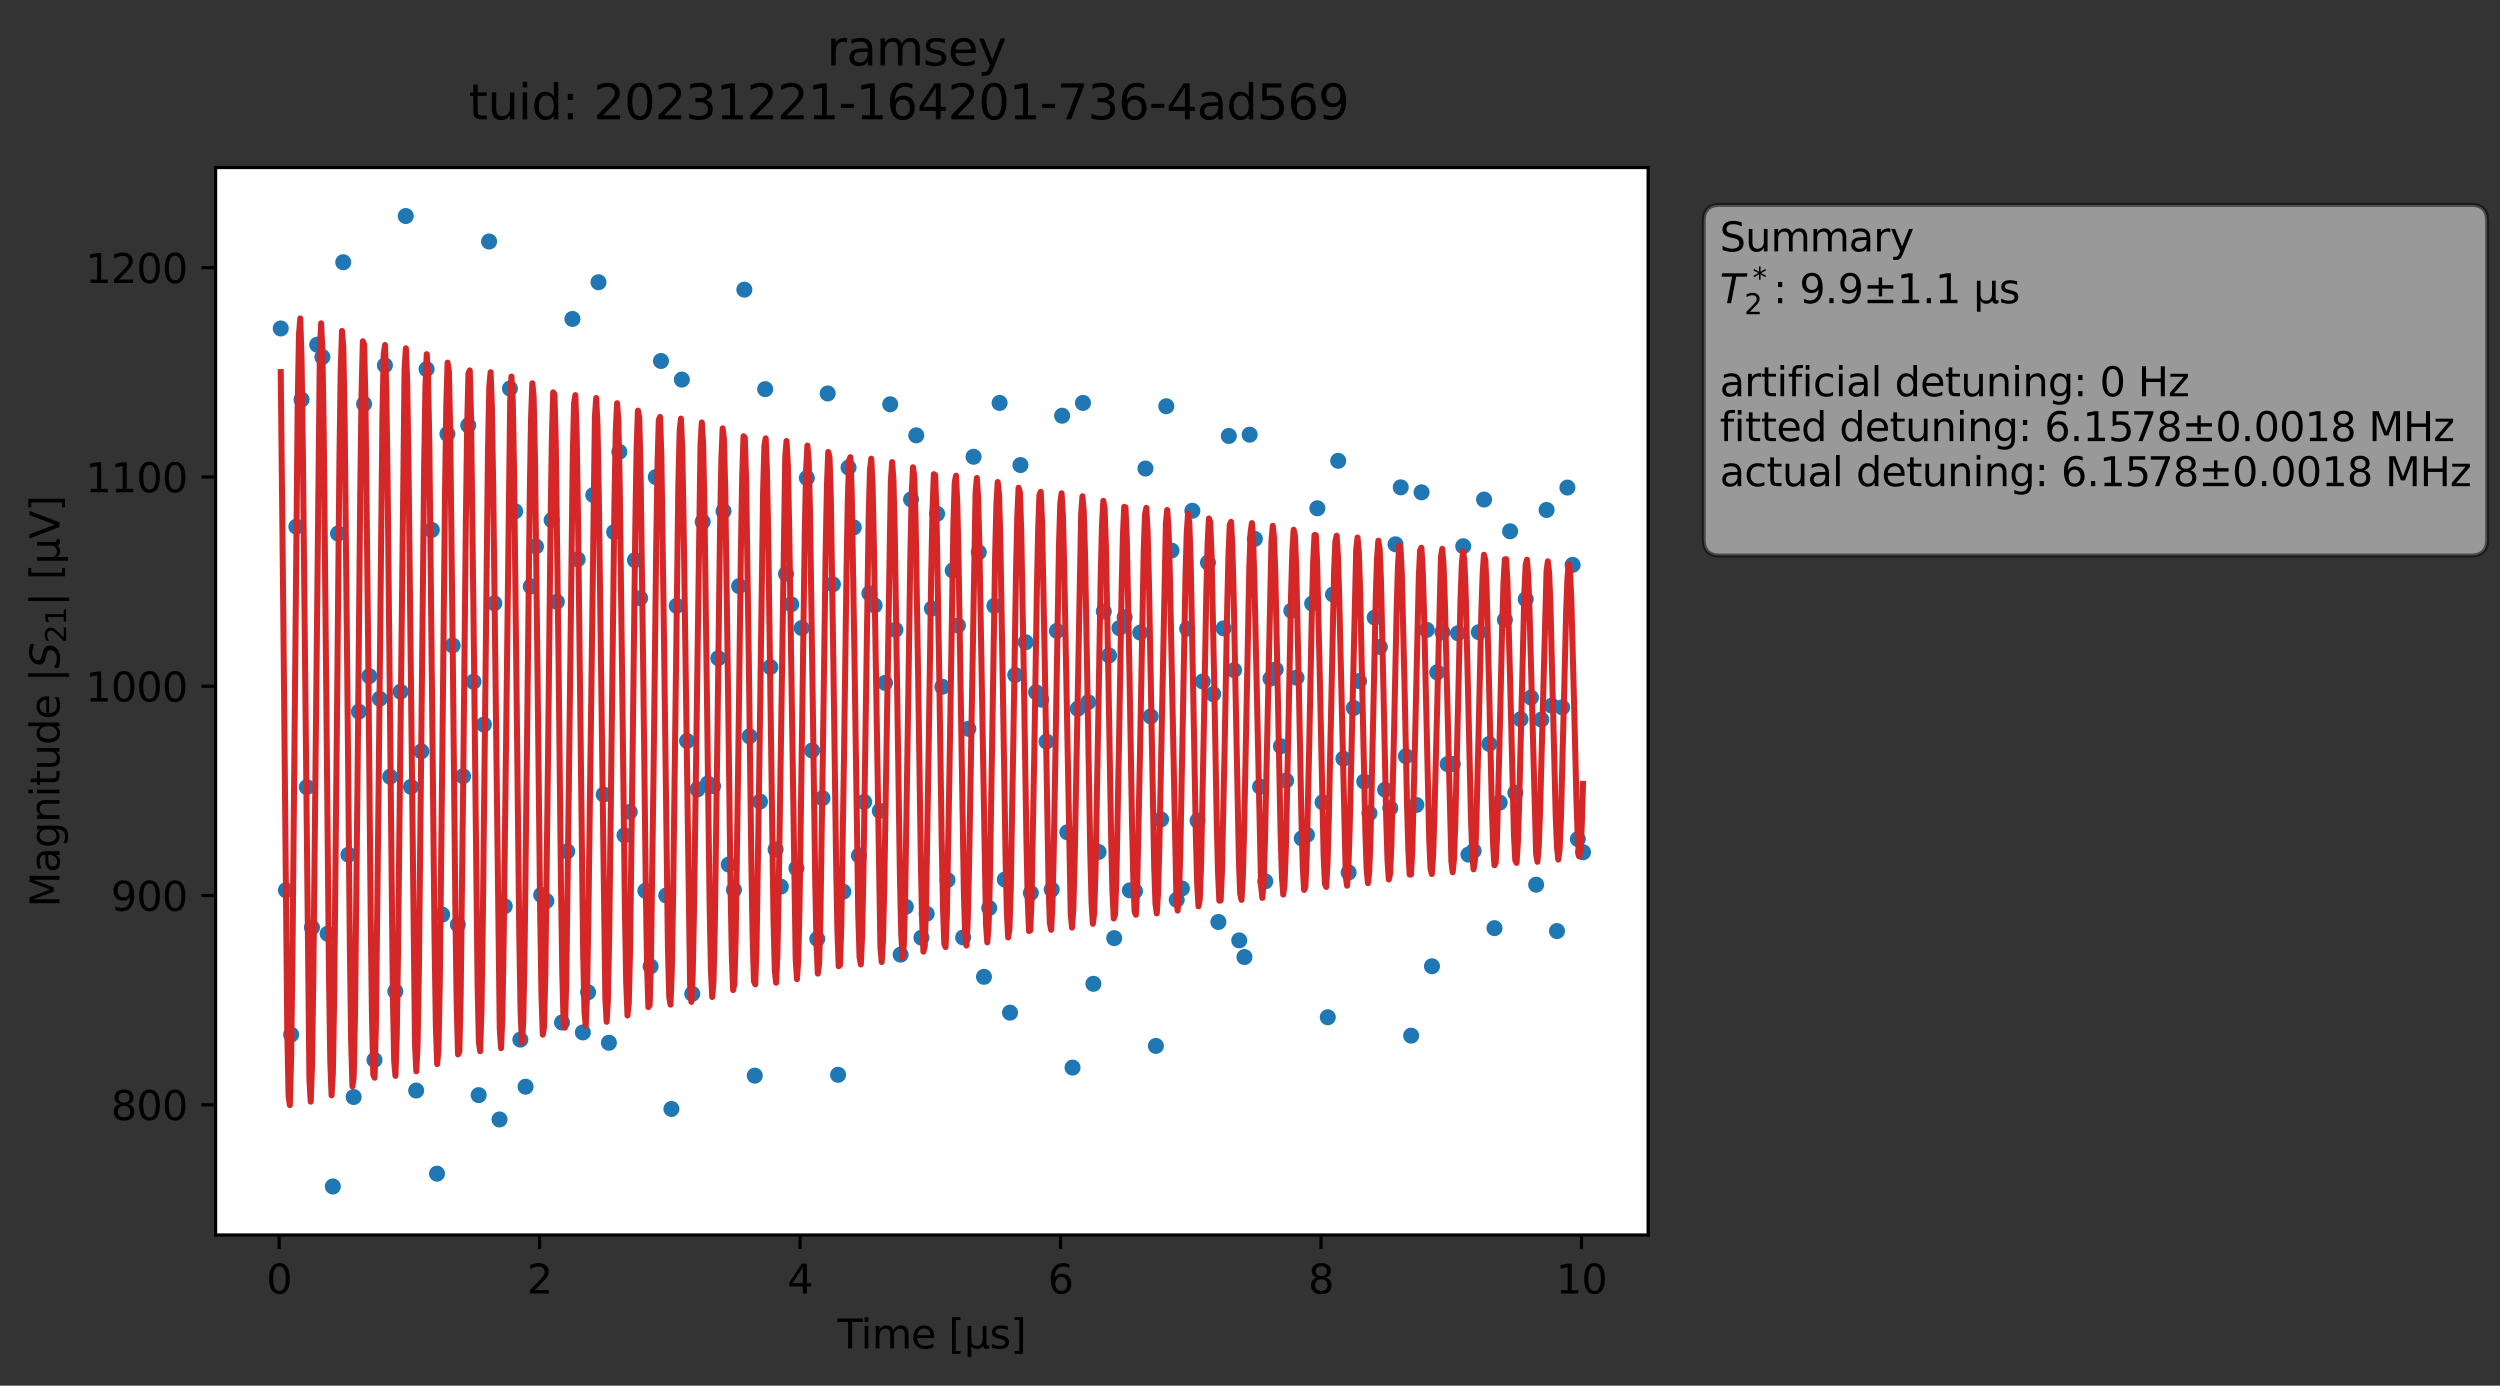 <?xml version="1.0" encoding="utf-8" standalone="no"?>
<!DOCTYPE svg PUBLIC "-//W3C//DTD SVG 1.1//EN"
  "http://www.w3.org/Graphics/SVG/1.1/DTD/svg11.dtd">
<svg xmlns:xlink="http://www.w3.org/1999/xlink" width="623.226pt" height="345.428pt" viewBox="0 0 623.226 345.428" xmlns="http://www.w3.org/2000/svg" version="1.1">
 <rect x="0" y="0" width="623.226" height="345.428" fill="#333333" stroke="none"/>
 <defs>
  <style type="text/css">*{stroke-linejoin: round; stroke-linecap: butt}</style>
 </defs>
 <g id="figure_1">
  <g id="patch_1">
   <path d="M 0 345.428 
L 623.226 345.428 
L 623.226 -0 
L 0 -0 
L 0 345.428 
z
" style="fill: none; opacity: 0"/>
  </g>
  <g id="axes_1">
   <g id="patch_2">
    <path d="M 53.75 307.872 
L 410.87 307.872 
L 410.87 41.76 
L 53.75 41.76 
z
" style="fill: #ffffff"/>
   </g>
   <g id="matplotlib.axis_1">
    <g id="xtick_1">
     <g id="line2d_1">
      <defs>
       <path id="m35cffa386c" d="M 0 0 
L 0 3.5 
" style="stroke: #000000; stroke-width: 0.8"/>
      </defs>
      <g>
       <use xlink:href="#m35cffa386c" x="69.593" y="307.872" style="stroke: #000000; stroke-width: 0.8"/>
      </g>
     </g>
     <g id="text_1">
      <!-- 0 -->
      <g transform="translate(66.412 322.47) scale(0.1 -0.1)">
       <defs>
        <path id="DejaVuSans-30" d="M 2034 4250 
Q 1547 4250 1301 3770 
Q 1056 3291 1056 2328 
Q 1056 1369 1301 889 
Q 1547 409 2034 409 
Q 2525 409 2770 889 
Q 3016 1369 3016 2328 
Q 3016 3291 2770 3770 
Q 2525 4250 2034 4250 
z
M 2034 4750 
Q 2819 4750 3233 4129 
Q 3647 3509 3647 2328 
Q 3647 1150 3233 529 
Q 2819 -91 2034 -91 
Q 1250 -91 836 529 
Q 422 1150 422 2328 
Q 422 3509 836 4129 
Q 1250 4750 2034 4750 
z
" transform="scale(0.016)"/>
       </defs>
       <use xlink:href="#DejaVuSans-30"/>
      </g>
     </g>
    </g>
    <g id="xtick_2">
     <g id="line2d_2">
      <g>
       <use xlink:href="#m35cffa386c" x="134.524" y="307.872" style="stroke: #000000; stroke-width: 0.8"/>
      </g>
     </g>
     <g id="text_2">
      <!-- 2 -->
      <g transform="translate(131.343 322.47) scale(0.1 -0.1)">
       <defs>
        <path id="DejaVuSans-32" d="M 1228 531 
L 3431 531 
L 3431 0 
L 469 0 
L 469 531 
Q 828 903 1448 1529 
Q 2069 2156 2228 2338 
Q 2531 2678 2651 2914 
Q 2772 3150 2772 3378 
Q 2772 3750 2511 3984 
Q 2250 4219 1831 4219 
Q 1534 4219 1204 4116 
Q 875 4013 500 3803 
L 500 4441 
Q 881 4594 1212 4672 
Q 1544 4750 1819 4750 
Q 2544 4750 2975 4387 
Q 3406 4025 3406 3419 
Q 3406 3131 3298 2873 
Q 3191 2616 2906 2266 
Q 2828 2175 2409 1742 
Q 1991 1309 1228 531 
z
" transform="scale(0.016)"/>
       </defs>
       <use xlink:href="#DejaVuSans-32"/>
      </g>
     </g>
    </g>
    <g id="xtick_3">
     <g id="line2d_3">
      <g>
       <use xlink:href="#m35cffa386c" x="199.455" y="307.872" style="stroke: #000000; stroke-width: 0.8"/>
      </g>
     </g>
     <g id="text_3">
      <!-- 4 -->
      <g transform="translate(196.274 322.47) scale(0.1 -0.1)">
       <defs>
        <path id="DejaVuSans-34" d="M 2419 4116 
L 825 1625 
L 2419 1625 
L 2419 4116 
z
M 2253 4666 
L 3047 4666 
L 3047 1625 
L 3713 1625 
L 3713 1100 
L 3047 1100 
L 3047 0 
L 2419 0 
L 2419 1100 
L 313 1100 
L 313 1709 
L 2253 4666 
z
" transform="scale(0.016)"/>
       </defs>
       <use xlink:href="#DejaVuSans-34"/>
      </g>
     </g>
    </g>
    <g id="xtick_4">
     <g id="line2d_4">
      <g>
       <use xlink:href="#m35cffa386c" x="264.386" y="307.872" style="stroke: #000000; stroke-width: 0.8"/>
      </g>
     </g>
     <g id="text_4">
      <!-- 6 -->
      <g transform="translate(261.205 322.47) scale(0.1 -0.1)">
       <defs>
        <path id="DejaVuSans-36" d="M 2113 2584 
Q 1688 2584 1439 2293 
Q 1191 2003 1191 1497 
Q 1191 994 1439 701 
Q 1688 409 2113 409 
Q 2538 409 2786 701 
Q 3034 994 3034 1497 
Q 3034 2003 2786 2293 
Q 2538 2584 2113 2584 
z
M 3366 4563 
L 3366 3988 
Q 3128 4100 2886 4159 
Q 2644 4219 2406 4219 
Q 1781 4219 1451 3797 
Q 1122 3375 1075 2522 
Q 1259 2794 1537 2939 
Q 1816 3084 2150 3084 
Q 2853 3084 3261 2657 
Q 3669 2231 3669 1497 
Q 3669 778 3244 343 
Q 2819 -91 2113 -91 
Q 1303 -91 875 529 
Q 447 1150 447 2328 
Q 447 3434 972 4092 
Q 1497 4750 2381 4750 
Q 2619 4750 2861 4703 
Q 3103 4656 3366 4563 
z
" transform="scale(0.016)"/>
       </defs>
       <use xlink:href="#DejaVuSans-36"/>
      </g>
     </g>
    </g>
    <g id="xtick_5">
     <g id="line2d_5">
      <g>
       <use xlink:href="#m35cffa386c" x="329.317" y="307.872" style="stroke: #000000; stroke-width: 0.8"/>
      </g>
     </g>
     <g id="text_5">
      <!-- 8 -->
      <g transform="translate(326.136 322.47) scale(0.1 -0.1)">
       <defs>
        <path id="DejaVuSans-38" d="M 2034 2216 
Q 1584 2216 1326 1975 
Q 1069 1734 1069 1313 
Q 1069 891 1326 650 
Q 1584 409 2034 409 
Q 2484 409 2743 651 
Q 3003 894 3003 1313 
Q 3003 1734 2745 1975 
Q 2488 2216 2034 2216 
z
M 1403 2484 
Q 997 2584 770 2862 
Q 544 3141 544 3541 
Q 544 4100 942 4425 
Q 1341 4750 2034 4750 
Q 2731 4750 3128 4425 
Q 3525 4100 3525 3541 
Q 3525 3141 3298 2862 
Q 3072 2584 2669 2484 
Q 3125 2378 3379 2068 
Q 3634 1759 3634 1313 
Q 3634 634 3220 271 
Q 2806 -91 2034 -91 
Q 1263 -91 848 271 
Q 434 634 434 1313 
Q 434 1759 690 2068 
Q 947 2378 1403 2484 
z
M 1172 3481 
Q 1172 3119 1398 2916 
Q 1625 2713 2034 2713 
Q 2441 2713 2670 2916 
Q 2900 3119 2900 3481 
Q 2900 3844 2670 4047 
Q 2441 4250 2034 4250 
Q 1625 4250 1398 4047 
Q 1172 3844 1172 3481 
z
" transform="scale(0.016)"/>
       </defs>
       <use xlink:href="#DejaVuSans-38"/>
      </g>
     </g>
    </g>
    <g id="xtick_6">
     <g id="line2d_6">
      <g>
       <use xlink:href="#m35cffa386c" x="394.248" y="307.872" style="stroke: #000000; stroke-width: 0.8"/>
      </g>
     </g>
     <g id="text_6">
      <!-- 10 -->
      <g transform="translate(387.885 322.47) scale(0.1 -0.1)">
       <defs>
        <path id="DejaVuSans-31" d="M 794 531 
L 1825 531 
L 1825 4091 
L 703 3866 
L 703 4441 
L 1819 4666 
L 2450 4666 
L 2450 531 
L 3481 531 
L 3481 0 
L 794 0 
L 794 531 
z
" transform="scale(0.016)"/>
       </defs>
       <use xlink:href="#DejaVuSans-31"/>
       <use xlink:href="#DejaVuSans-30" x="63.623"/>
      </g>
     </g>
    </g>
    <g id="text_7">
     <!-- Time [μs] -->
     <g transform="translate(208.8 336.149) scale(0.1 -0.1)">
      <defs>
       <path id="DejaVuSans-54" d="M -19 4666 
L 3928 4666 
L 3928 4134 
L 2272 4134 
L 2272 0 
L 1638 0 
L 1638 4134 
L -19 4134 
L -19 4666 
z
" transform="scale(0.016)"/>
       <path id="DejaVuSans-69" d="M 603 3500 
L 1178 3500 
L 1178 0 
L 603 0 
L 603 3500 
z
M 603 4863 
L 1178 4863 
L 1178 4134 
L 603 4134 
L 603 4863 
z
" transform="scale(0.016)"/>
       <path id="DejaVuSans-6d" d="M 3328 2828 
Q 3544 3216 3844 3400 
Q 4144 3584 4550 3584 
Q 5097 3584 5394 3201 
Q 5691 2819 5691 2113 
L 5691 0 
L 5113 0 
L 5113 2094 
Q 5113 2597 4934 2840 
Q 4756 3084 4391 3084 
Q 3944 3084 3684 2787 
Q 3425 2491 3425 1978 
L 3425 0 
L 2847 0 
L 2847 2094 
Q 2847 2600 2669 2842 
Q 2491 3084 2119 3084 
Q 1678 3084 1418 2786 
Q 1159 2488 1159 1978 
L 1159 0 
L 581 0 
L 581 3500 
L 1159 3500 
L 1159 2956 
Q 1356 3278 1631 3431 
Q 1906 3584 2284 3584 
Q 2666 3584 2933 3390 
Q 3200 3197 3328 2828 
z
" transform="scale(0.016)"/>
       <path id="DejaVuSans-65" d="M 3597 1894 
L 3597 1613 
L 953 1613 
Q 991 1019 1311 708 
Q 1631 397 2203 397 
Q 2534 397 2845 478 
Q 3156 559 3463 722 
L 3463 178 
Q 3153 47 2828 -22 
Q 2503 -91 2169 -91 
Q 1331 -91 842 396 
Q 353 884 353 1716 
Q 353 2575 817 3079 
Q 1281 3584 2069 3584 
Q 2775 3584 3186 3129 
Q 3597 2675 3597 1894 
z
M 3022 2063 
Q 3016 2534 2758 2815 
Q 2500 3097 2075 3097 
Q 1594 3097 1305 2825 
Q 1016 2553 972 2059 
L 3022 2063 
z
" transform="scale(0.016)"/>
       <path id="DejaVuSans-20" transform="scale(0.016)"/>
       <path id="DejaVuSans-5b" d="M 550 4863 
L 1875 4863 
L 1875 4416 
L 1125 4416 
L 1125 -397 
L 1875 -397 
L 1875 -844 
L 550 -844 
L 550 4863 
z
" transform="scale(0.016)"/>
       <path id="DejaVuSans-3bc" d="M 544 -1331 
L 544 3500 
L 1119 3500 
L 1119 1325 
Q 1119 872 1334 640 
Q 1550 409 1972 409 
Q 2434 409 2667 671 
Q 2900 934 2900 1459 
L 2900 3500 
L 3475 3500 
L 3475 806 
Q 3475 619 3529 530 
Q 3584 441 3700 441 
Q 3728 441 3778 458 
Q 3828 475 3916 513 
L 3916 50 
Q 3788 -22 3673 -56 
Q 3559 -91 3450 -91 
Q 3234 -91 3106 31 
Q 2978 153 2931 403 
Q 2775 156 2548 32 
Q 2322 -91 2016 -91 
Q 1697 -91 1473 31 
Q 1250 153 1119 397 
L 1119 -1331 
L 544 -1331 
z
" transform="scale(0.016)"/>
       <path id="DejaVuSans-73" d="M 2834 3397 
L 2834 2853 
Q 2591 2978 2328 3040 
Q 2066 3103 1784 3103 
Q 1356 3103 1142 2972 
Q 928 2841 928 2578 
Q 928 2378 1081 2264 
Q 1234 2150 1697 2047 
L 1894 2003 
Q 2506 1872 2764 1633 
Q 3022 1394 3022 966 
Q 3022 478 2636 193 
Q 2250 -91 1575 -91 
Q 1294 -91 989 -36 
Q 684 19 347 128 
L 347 722 
Q 666 556 975 473 
Q 1284 391 1588 391 
Q 1994 391 2212 530 
Q 2431 669 2431 922 
Q 2431 1156 2273 1281 
Q 2116 1406 1581 1522 
L 1381 1569 
Q 847 1681 609 1914 
Q 372 2147 372 2553 
Q 372 3047 722 3315 
Q 1072 3584 1716 3584 
Q 2034 3584 2315 3537 
Q 2597 3491 2834 3397 
z
" transform="scale(0.016)"/>
       <path id="DejaVuSans-5d" d="M 1947 4863 
L 1947 -844 
L 622 -844 
L 622 -397 
L 1369 -397 
L 1369 4416 
L 622 4416 
L 622 4863 
L 1947 4863 
z
" transform="scale(0.016)"/>
      </defs>
      <use xlink:href="#DejaVuSans-54"/>
      <use xlink:href="#DejaVuSans-69" x="57.959"/>
      <use xlink:href="#DejaVuSans-6d" x="85.742"/>
      <use xlink:href="#DejaVuSans-65" x="183.154"/>
      <use xlink:href="#DejaVuSans-20" x="244.678"/>
      <use xlink:href="#DejaVuSans-5b" x="276.465"/>
      <use xlink:href="#DejaVuSans-3bc" x="315.479"/>
      <use xlink:href="#DejaVuSans-73" x="379.102"/>
      <use xlink:href="#DejaVuSans-5d" x="431.201"/>
     </g>
    </g>
   </g>
   <g id="matplotlib.axis_2">
    <g id="ytick_1">
     <g id="line2d_7">
      <defs>
       <path id="m712019294f" d="M 0 0 
L -3.5 0 
" style="stroke: #000000; stroke-width: 0.8"/>
      </defs>
      <g>
       <use xlink:href="#m712019294f" x="53.75" y="275.413" style="stroke: #000000; stroke-width: 0.8"/>
      </g>
     </g>
     <g id="text_8">
      <!-- 800 -->
      <g transform="translate(27.663 279.213) scale(0.1 -0.1)">
       <use xlink:href="#DejaVuSans-38"/>
       <use xlink:href="#DejaVuSans-30" x="63.623"/>
       <use xlink:href="#DejaVuSans-30" x="127.246"/>
      </g>
     </g>
    </g>
    <g id="ytick_2">
     <g id="line2d_8">
      <g>
       <use xlink:href="#m712019294f" x="53.75" y="223.246" style="stroke: #000000; stroke-width: 0.8"/>
      </g>
     </g>
     <g id="text_9">
      <!-- 900 -->
      <g transform="translate(27.663 227.045) scale(0.1 -0.1)">
       <defs>
        <path id="DejaVuSans-39" d="M 703 97 
L 703 672 
Q 941 559 1184 500 
Q 1428 441 1663 441 
Q 2288 441 2617 861 
Q 2947 1281 2994 2138 
Q 2813 1869 2534 1725 
Q 2256 1581 1919 1581 
Q 1219 1581 811 2004 
Q 403 2428 403 3163 
Q 403 3881 828 4315 
Q 1253 4750 1959 4750 
Q 2769 4750 3195 4129 
Q 3622 3509 3622 2328 
Q 3622 1225 3098 567 
Q 2575 -91 1691 -91 
Q 1453 -91 1209 -44 
Q 966 3 703 97 
z
M 1959 2075 
Q 2384 2075 2632 2365 
Q 2881 2656 2881 3163 
Q 2881 3666 2632 3958 
Q 2384 4250 1959 4250 
Q 1534 4250 1286 3958 
Q 1038 3666 1038 3163 
Q 1038 2656 1286 2365 
Q 1534 2075 1959 2075 
z
" transform="scale(0.016)"/>
       </defs>
       <use xlink:href="#DejaVuSans-39"/>
       <use xlink:href="#DejaVuSans-30" x="63.623"/>
       <use xlink:href="#DejaVuSans-30" x="127.246"/>
      </g>
     </g>
    </g>
    <g id="ytick_3">
     <g id="line2d_9">
      <g>
       <use xlink:href="#m712019294f" x="53.75" y="171.078" style="stroke: #000000; stroke-width: 0.8"/>
      </g>
     </g>
     <g id="text_10">
      <!-- 1000 -->
      <g transform="translate(21.3 174.878) scale(0.1 -0.1)">
       <use xlink:href="#DejaVuSans-31"/>
       <use xlink:href="#DejaVuSans-30" x="63.623"/>
       <use xlink:href="#DejaVuSans-30" x="127.246"/>
       <use xlink:href="#DejaVuSans-30" x="190.869"/>
      </g>
     </g>
    </g>
    <g id="ytick_4">
     <g id="line2d_10">
      <g>
       <use xlink:href="#m712019294f" x="53.75" y="118.911" style="stroke: #000000; stroke-width: 0.8"/>
      </g>
     </g>
     <g id="text_11">
      <!-- 1100 -->
      <g transform="translate(21.3 122.71) scale(0.1 -0.1)">
       <use xlink:href="#DejaVuSans-31"/>
       <use xlink:href="#DejaVuSans-31" x="63.623"/>
       <use xlink:href="#DejaVuSans-30" x="127.246"/>
       <use xlink:href="#DejaVuSans-30" x="190.869"/>
      </g>
     </g>
    </g>
    <g id="ytick_5">
     <g id="line2d_11">
      <g>
       <use xlink:href="#m712019294f" x="53.75" y="66.743" style="stroke: #000000; stroke-width: 0.8"/>
      </g>
     </g>
     <g id="text_12">
      <!-- 1200 -->
      <g transform="translate(21.3 70.542) scale(0.1 -0.1)">
       <use xlink:href="#DejaVuSans-31"/>
       <use xlink:href="#DejaVuSans-32" x="63.623"/>
       <use xlink:href="#DejaVuSans-30" x="127.246"/>
       <use xlink:href="#DejaVuSans-30" x="190.869"/>
      </g>
     </g>
    </g>
    <g id="text_13">
     <!-- Magnitude |$S_{21}|$ [μV] -->
     <g transform="translate(14.9 226.166) rotate(-90) scale(0.1 -0.1)">
      <defs>
       <path id="DejaVuSans-4d" d="M 628 4666 
L 1569 4666 
L 2759 1491 
L 3956 4666 
L 4897 4666 
L 4897 0 
L 4281 0 
L 4281 4097 
L 3078 897 
L 2444 897 
L 1241 4097 
L 1241 0 
L 628 0 
L 628 4666 
z
" transform="scale(0.016)"/>
       <path id="DejaVuSans-61" d="M 2194 1759 
Q 1497 1759 1228 1600 
Q 959 1441 959 1056 
Q 959 750 1161 570 
Q 1363 391 1709 391 
Q 2188 391 2477 730 
Q 2766 1069 2766 1631 
L 2766 1759 
L 2194 1759 
z
M 3341 1997 
L 3341 0 
L 2766 0 
L 2766 531 
Q 2569 213 2275 61 
Q 1981 -91 1556 -91 
Q 1019 -91 701 211 
Q 384 513 384 1019 
Q 384 1609 779 1909 
Q 1175 2209 1959 2209 
L 2766 2209 
L 2766 2266 
Q 2766 2663 2505 2880 
Q 2244 3097 1772 3097 
Q 1472 3097 1187 3025 
Q 903 2953 641 2809 
L 641 3341 
Q 956 3463 1253 3523 
Q 1550 3584 1831 3584 
Q 2591 3584 2966 3190 
Q 3341 2797 3341 1997 
z
" transform="scale(0.016)"/>
       <path id="DejaVuSans-67" d="M 2906 1791 
Q 2906 2416 2648 2759 
Q 2391 3103 1925 3103 
Q 1463 3103 1205 2759 
Q 947 2416 947 1791 
Q 947 1169 1205 825 
Q 1463 481 1925 481 
Q 2391 481 2648 825 
Q 2906 1169 2906 1791 
z
M 3481 434 
Q 3481 -459 3084 -895 
Q 2688 -1331 1869 -1331 
Q 1566 -1331 1297 -1286 
Q 1028 -1241 775 -1147 
L 775 -588 
Q 1028 -725 1275 -790 
Q 1522 -856 1778 -856 
Q 2344 -856 2625 -561 
Q 2906 -266 2906 331 
L 2906 616 
Q 2728 306 2450 153 
Q 2172 0 1784 0 
Q 1141 0 747 490 
Q 353 981 353 1791 
Q 353 2603 747 3093 
Q 1141 3584 1784 3584 
Q 2172 3584 2450 3431 
Q 2728 3278 2906 2969 
L 2906 3500 
L 3481 3500 
L 3481 434 
z
" transform="scale(0.016)"/>
       <path id="DejaVuSans-6e" d="M 3513 2113 
L 3513 0 
L 2938 0 
L 2938 2094 
Q 2938 2591 2744 2837 
Q 2550 3084 2163 3084 
Q 1697 3084 1428 2787 
Q 1159 2491 1159 1978 
L 1159 0 
L 581 0 
L 581 3500 
L 1159 3500 
L 1159 2956 
Q 1366 3272 1645 3428 
Q 1925 3584 2291 3584 
Q 2894 3584 3203 3211 
Q 3513 2838 3513 2113 
z
" transform="scale(0.016)"/>
       <path id="DejaVuSans-74" d="M 1172 4494 
L 1172 3500 
L 2356 3500 
L 2356 3053 
L 1172 3053 
L 1172 1153 
Q 1172 725 1289 603 
Q 1406 481 1766 481 
L 2356 481 
L 2356 0 
L 1766 0 
Q 1100 0 847 248 
Q 594 497 594 1153 
L 594 3053 
L 172 3053 
L 172 3500 
L 594 3500 
L 594 4494 
L 1172 4494 
z
" transform="scale(0.016)"/>
       <path id="DejaVuSans-75" d="M 544 1381 
L 544 3500 
L 1119 3500 
L 1119 1403 
Q 1119 906 1312 657 
Q 1506 409 1894 409 
Q 2359 409 2629 706 
Q 2900 1003 2900 1516 
L 2900 3500 
L 3475 3500 
L 3475 0 
L 2900 0 
L 2900 538 
Q 2691 219 2414 64 
Q 2138 -91 1772 -91 
Q 1169 -91 856 284 
Q 544 659 544 1381 
z
M 1991 3584 
L 1991 3584 
z
" transform="scale(0.016)"/>
       <path id="DejaVuSans-64" d="M 2906 2969 
L 2906 4863 
L 3481 4863 
L 3481 0 
L 2906 0 
L 2906 525 
Q 2725 213 2448 61 
Q 2172 -91 1784 -91 
Q 1150 -91 751 415 
Q 353 922 353 1747 
Q 353 2572 751 3078 
Q 1150 3584 1784 3584 
Q 2172 3584 2448 3432 
Q 2725 3281 2906 2969 
z
M 947 1747 
Q 947 1113 1208 752 
Q 1469 391 1925 391 
Q 2381 391 2643 752 
Q 2906 1113 2906 1747 
Q 2906 2381 2643 2742 
Q 2381 3103 1925 3103 
Q 1469 3103 1208 2742 
Q 947 2381 947 1747 
z
" transform="scale(0.016)"/>
       <path id="DejaVuSans-7c" d="M 1344 4891 
L 1344 -1509 
L 813 -1509 
L 813 4891 
L 1344 4891 
z
" transform="scale(0.016)"/>
       <path id="DejaVuSans-Oblique-53" d="M 3859 4513 
L 3738 3897 
Q 3422 4066 3111 4152 
Q 2800 4238 2509 4238 
Q 1944 4238 1609 3991 
Q 1275 3744 1275 3334 
Q 1275 3109 1398 2989 
Q 1522 2869 2034 2731 
L 2413 2638 
Q 3053 2472 3303 2217 
Q 3553 1963 3553 1503 
Q 3553 797 2998 353 
Q 2444 -91 1538 -91 
Q 1166 -91 791 -17 
Q 416 56 38 206 
L 166 856 
Q 513 641 861 531 
Q 1209 422 1556 422 
Q 2147 422 2503 684 
Q 2859 947 2859 1369 
Q 2859 1650 2717 1795 
Q 2575 1941 2106 2059 
L 1728 2156 
Q 1081 2325 845 2545 
Q 609 2766 609 3163 
Q 609 3859 1145 4304 
Q 1681 4750 2541 4750 
Q 2875 4750 3203 4690 
Q 3531 4631 3859 4513 
z
" transform="scale(0.016)"/>
       <path id="DejaVuSans-56" d="M 1831 0 
L 50 4666 
L 709 4666 
L 2188 738 
L 3669 4666 
L 4325 4666 
L 2547 0 
L 1831 0 
z
" transform="scale(0.016)"/>
      </defs>
      <use xlink:href="#DejaVuSans-4d" transform="translate(0 0.578)"/>
      <use xlink:href="#DejaVuSans-61" transform="translate(86.279 0.578)"/>
      <use xlink:href="#DejaVuSans-67" transform="translate(147.559 0.578)"/>
      <use xlink:href="#DejaVuSans-6e" transform="translate(211.035 0.578)"/>
      <use xlink:href="#DejaVuSans-69" transform="translate(274.414 0.578)"/>
      <use xlink:href="#DejaVuSans-74" transform="translate(302.197 0.578)"/>
      <use xlink:href="#DejaVuSans-75" transform="translate(341.406 0.578)"/>
      <use xlink:href="#DejaVuSans-64" transform="translate(404.785 0.578)"/>
      <use xlink:href="#DejaVuSans-65" transform="translate(468.262 0.578)"/>
      <use xlink:href="#DejaVuSans-20" transform="translate(529.785 0.578)"/>
      <use xlink:href="#DejaVuSans-7c" transform="translate(561.572 0.578)"/>
      <use xlink:href="#DejaVuSans-Oblique-53" transform="translate(595.264 0.578)"/>
      <use xlink:href="#DejaVuSans-32" transform="translate(658.74 -15.828) scale(0.7)"/>
      <use xlink:href="#DejaVuSans-31" transform="translate(703.276 -15.828) scale(0.7)"/>
      <use xlink:href="#DejaVuSans-7c" transform="translate(750.547 0.578)"/>
      <use xlink:href="#DejaVuSans-20" transform="translate(784.238 0.578)"/>
      <use xlink:href="#DejaVuSans-5b" transform="translate(816.025 0.578)"/>
      <use xlink:href="#DejaVuSans-3bc" transform="translate(855.039 0.578)"/>
      <use xlink:href="#DejaVuSans-56" transform="translate(918.662 0.578)"/>
      <use xlink:href="#DejaVuSans-5d" transform="translate(987.07 0.578)"/>
     </g>
    </g>
   </g>
   <g id="line2d_12">
    <defs>
     <path id="m45b8f88a4c" d="M 0 1.5 
C 0.398 1.5 0.779 1.342 1.061 1.061 
C 1.342 0.779 1.5 0.398 1.5 0 
C 1.5 -0.398 1.342 -0.779 1.061 -1.061 
C 0.779 -1.342 0.398 -1.5 0 -1.5 
C -0.398 -1.5 -0.779 -1.342 -1.061 -1.061 
C -1.342 -0.779 -1.5 -0.398 -1.5 0 
C -1.5 0.398 -1.342 0.779 -1.061 1.061 
C -0.779 1.342 -0.398 1.5 0 1.5 
z
" style="stroke: #1f77b4"/>
    </defs>
    <g clip-path="url(#p5dc9bbd9e5)">
     <use xlink:href="#m45b8f88a4c" x="69.983" y="81.888" style="fill: #1f77b4; stroke: #1f77b4"/>
     <use xlink:href="#m45b8f88a4c" x="71.281" y="221.917" style="fill: #1f77b4; stroke: #1f77b4"/>
     <use xlink:href="#m45b8f88a4c" x="72.58" y="257.92" style="fill: #1f77b4; stroke: #1f77b4"/>
     <use xlink:href="#m45b8f88a4c" x="73.879" y="131.296" style="fill: #1f77b4; stroke: #1f77b4"/>
     <use xlink:href="#m45b8f88a4c" x="75.177" y="99.612" style="fill: #1f77b4; stroke: #1f77b4"/>
     <use xlink:href="#m45b8f88a4c" x="76.476" y="196.217" style="fill: #1f77b4; stroke: #1f77b4"/>
     <use xlink:href="#m45b8f88a4c" x="77.774" y="231.225" style="fill: #1f77b4; stroke: #1f77b4"/>
     <use xlink:href="#m45b8f88a4c" x="79.073" y="85.933" style="fill: #1f77b4; stroke: #1f77b4"/>
     <use xlink:href="#m45b8f88a4c" x="80.372" y="88.995" style="fill: #1f77b4; stroke: #1f77b4"/>
     <use xlink:href="#m45b8f88a4c" x="81.67" y="232.779" style="fill: #1f77b4; stroke: #1f77b4"/>
     <use xlink:href="#m45b8f88a4c" x="82.969" y="295.776" style="fill: #1f77b4; stroke: #1f77b4"/>
     <use xlink:href="#m45b8f88a4c" x="84.268" y="133.005" style="fill: #1f77b4; stroke: #1f77b4"/>
     <use xlink:href="#m45b8f88a4c" x="85.566" y="65.375" style="fill: #1f77b4; stroke: #1f77b4"/>
     <use xlink:href="#m45b8f88a4c" x="86.865" y="213.071" style="fill: #1f77b4; stroke: #1f77b4"/>
     <use xlink:href="#m45b8f88a4c" x="88.163" y="273.473" style="fill: #1f77b4; stroke: #1f77b4"/>
     <use xlink:href="#m45b8f88a4c" x="89.462" y="177.409" style="fill: #1f77b4; stroke: #1f77b4"/>
     <use xlink:href="#m45b8f88a4c" x="90.761" y="100.699" style="fill: #1f77b4; stroke: #1f77b4"/>
     <use xlink:href="#m45b8f88a4c" x="92.059" y="168.556" style="fill: #1f77b4; stroke: #1f77b4"/>
     <use xlink:href="#m45b8f88a4c" x="93.358" y="264.238" style="fill: #1f77b4; stroke: #1f77b4"/>
     <use xlink:href="#m45b8f88a4c" x="94.656" y="174.196" style="fill: #1f77b4; stroke: #1f77b4"/>
     <use xlink:href="#m45b8f88a4c" x="95.955" y="91.065" style="fill: #1f77b4; stroke: #1f77b4"/>
     <use xlink:href="#m45b8f88a4c" x="97.254" y="193.63" style="fill: #1f77b4; stroke: #1f77b4"/>
     <use xlink:href="#m45b8f88a4c" x="98.552" y="247.131" style="fill: #1f77b4; stroke: #1f77b4"/>
     <use xlink:href="#m45b8f88a4c" x="99.851" y="172.43" style="fill: #1f77b4; stroke: #1f77b4"/>
     <use xlink:href="#m45b8f88a4c" x="101.15" y="53.856" style="fill: #1f77b4; stroke: #1f77b4"/>
     <use xlink:href="#m45b8f88a4c" x="102.448" y="196.149" style="fill: #1f77b4; stroke: #1f77b4"/>
     <use xlink:href="#m45b8f88a4c" x="103.747" y="271.861" style="fill: #1f77b4; stroke: #1f77b4"/>
     <use xlink:href="#m45b8f88a4c" x="105.045" y="187.312" style="fill: #1f77b4; stroke: #1f77b4"/>
     <use xlink:href="#m45b8f88a4c" x="106.344" y="92.02" style="fill: #1f77b4; stroke: #1f77b4"/>
     <use xlink:href="#m45b8f88a4c" x="107.643" y="132.105" style="fill: #1f77b4; stroke: #1f77b4"/>
     <use xlink:href="#m45b8f88a4c" x="108.941" y="292.58" style="fill: #1f77b4; stroke: #1f77b4"/>
     <use xlink:href="#m45b8f88a4c" x="110.24" y="228.002" style="fill: #1f77b4; stroke: #1f77b4"/>
     <use xlink:href="#m45b8f88a4c" x="111.539" y="108.171" style="fill: #1f77b4; stroke: #1f77b4"/>
     <use xlink:href="#m45b8f88a4c" x="112.837" y="160.91" style="fill: #1f77b4; stroke: #1f77b4"/>
     <use xlink:href="#m45b8f88a4c" x="114.136" y="230.498" style="fill: #1f77b4; stroke: #1f77b4"/>
     <use xlink:href="#m45b8f88a4c" x="115.434" y="193.518" style="fill: #1f77b4; stroke: #1f77b4"/>
     <use xlink:href="#m45b8f88a4c" x="116.733" y="106.044" style="fill: #1f77b4; stroke: #1f77b4"/>
     <use xlink:href="#m45b8f88a4c" x="118.032" y="169.937" style="fill: #1f77b4; stroke: #1f77b4"/>
     <use xlink:href="#m45b8f88a4c" x="119.33" y="273" style="fill: #1f77b4; stroke: #1f77b4"/>
     <use xlink:href="#m45b8f88a4c" x="120.629" y="180.63" style="fill: #1f77b4; stroke: #1f77b4"/>
     <use xlink:href="#m45b8f88a4c" x="121.927" y="60.205" style="fill: #1f77b4; stroke: #1f77b4"/>
     <use xlink:href="#m45b8f88a4c" x="123.226" y="150.401" style="fill: #1f77b4; stroke: #1f77b4"/>
     <use xlink:href="#m45b8f88a4c" x="124.525" y="279.073" style="fill: #1f77b4; stroke: #1f77b4"/>
     <use xlink:href="#m45b8f88a4c" x="125.823" y="225.93" style="fill: #1f77b4; stroke: #1f77b4"/>
     <use xlink:href="#m45b8f88a4c" x="127.122" y="96.855" style="fill: #1f77b4; stroke: #1f77b4"/>
     <use xlink:href="#m45b8f88a4c" x="128.421" y="127.453" style="fill: #1f77b4; stroke: #1f77b4"/>
     <use xlink:href="#m45b8f88a4c" x="129.719" y="259.171" style="fill: #1f77b4; stroke: #1f77b4"/>
     <use xlink:href="#m45b8f88a4c" x="131.018" y="270.907" style="fill: #1f77b4; stroke: #1f77b4"/>
     <use xlink:href="#m45b8f88a4c" x="132.316" y="146.186" style="fill: #1f77b4; stroke: #1f77b4"/>
     <use xlink:href="#m45b8f88a4c" x="133.615" y="136.223" style="fill: #1f77b4; stroke: #1f77b4"/>
     <use xlink:href="#m45b8f88a4c" x="134.914" y="223.095" style="fill: #1f77b4; stroke: #1f77b4"/>
     <use xlink:href="#m45b8f88a4c" x="136.212" y="224.595" style="fill: #1f77b4; stroke: #1f77b4"/>
     <use xlink:href="#m45b8f88a4c" x="137.511" y="129.658" style="fill: #1f77b4; stroke: #1f77b4"/>
     <use xlink:href="#m45b8f88a4c" x="138.809" y="150.019" style="fill: #1f77b4; stroke: #1f77b4"/>
     <use xlink:href="#m45b8f88a4c" x="140.108" y="254.901" style="fill: #1f77b4; stroke: #1f77b4"/>
     <use xlink:href="#m45b8f88a4c" x="141.407" y="212.236" style="fill: #1f77b4; stroke: #1f77b4"/>
     <use xlink:href="#m45b8f88a4c" x="142.705" y="79.51" style="fill: #1f77b4; stroke: #1f77b4"/>
     <use xlink:href="#m45b8f88a4c" x="144.004" y="139.44" style="fill: #1f77b4; stroke: #1f77b4"/>
     <use xlink:href="#m45b8f88a4c" x="145.303" y="257.375" style="fill: #1f77b4; stroke: #1f77b4"/>
     <use xlink:href="#m45b8f88a4c" x="146.601" y="247.36" style="fill: #1f77b4; stroke: #1f77b4"/>
     <use xlink:href="#m45b8f88a4c" x="147.9" y="123.409" style="fill: #1f77b4; stroke: #1f77b4"/>
     <use xlink:href="#m45b8f88a4c" x="149.198" y="70.363" style="fill: #1f77b4; stroke: #1f77b4"/>
     <use xlink:href="#m45b8f88a4c" x="150.497" y="198.074" style="fill: #1f77b4; stroke: #1f77b4"/>
     <use xlink:href="#m45b8f88a4c" x="151.796" y="259.951" style="fill: #1f77b4; stroke: #1f77b4"/>
     <use xlink:href="#m45b8f88a4c" x="153.094" y="132.649" style="fill: #1f77b4; stroke: #1f77b4"/>
     <use xlink:href="#m45b8f88a4c" x="154.393" y="112.638" style="fill: #1f77b4; stroke: #1f77b4"/>
     <use xlink:href="#m45b8f88a4c" x="155.692" y="208.231" style="fill: #1f77b4; stroke: #1f77b4"/>
     <use xlink:href="#m45b8f88a4c" x="156.99" y="202.405" style="fill: #1f77b4; stroke: #1f77b4"/>
     <use xlink:href="#m45b8f88a4c" x="158.289" y="139.631" style="fill: #1f77b4; stroke: #1f77b4"/>
     <use xlink:href="#m45b8f88a4c" x="159.587" y="149.113" style="fill: #1f77b4; stroke: #1f77b4"/>
     <use xlink:href="#m45b8f88a4c" x="160.886" y="222.067" style="fill: #1f77b4; stroke: #1f77b4"/>
     <use xlink:href="#m45b8f88a4c" x="162.185" y="240.915" style="fill: #1f77b4; stroke: #1f77b4"/>
     <use xlink:href="#m45b8f88a4c" x="163.483" y="118.932" style="fill: #1f77b4; stroke: #1f77b4"/>
     <use xlink:href="#m45b8f88a4c" x="164.782" y="89.988" style="fill: #1f77b4; stroke: #1f77b4"/>
     <use xlink:href="#m45b8f88a4c" x="166.08" y="223.24" style="fill: #1f77b4; stroke: #1f77b4"/>
     <use xlink:href="#m45b8f88a4c" x="167.379" y="276.448" style="fill: #1f77b4; stroke: #1f77b4"/>
     <use xlink:href="#m45b8f88a4c" x="168.678" y="151.029" style="fill: #1f77b4; stroke: #1f77b4"/>
     <use xlink:href="#m45b8f88a4c" x="169.976" y="94.631" style="fill: #1f77b4; stroke: #1f77b4"/>
     <use xlink:href="#m45b8f88a4c" x="171.275" y="184.712" style="fill: #1f77b4; stroke: #1f77b4"/>
     <use xlink:href="#m45b8f88a4c" x="172.574" y="247.741" style="fill: #1f77b4; stroke: #1f77b4"/>
     <use xlink:href="#m45b8f88a4c" x="173.872" y="196.784" style="fill: #1f77b4; stroke: #1f77b4"/>
     <use xlink:href="#m45b8f88a4c" x="175.171" y="130.08" style="fill: #1f77b4; stroke: #1f77b4"/>
     <use xlink:href="#m45b8f88a4c" x="176.469" y="195.315" style="fill: #1f77b4; stroke: #1f77b4"/>
     <use xlink:href="#m45b8f88a4c" x="177.768" y="195.977" style="fill: #1f77b4; stroke: #1f77b4"/>
     <use xlink:href="#m45b8f88a4c" x="179.067" y="164.09" style="fill: #1f77b4; stroke: #1f77b4"/>
     <use xlink:href="#m45b8f88a4c" x="180.365" y="127.419" style="fill: #1f77b4; stroke: #1f77b4"/>
     <use xlink:href="#m45b8f88a4c" x="181.664" y="215.526" style="fill: #1f77b4; stroke: #1f77b4"/>
     <use xlink:href="#m45b8f88a4c" x="182.963" y="221.826" style="fill: #1f77b4; stroke: #1f77b4"/>
     <use xlink:href="#m45b8f88a4c" x="184.261" y="146.122" style="fill: #1f77b4; stroke: #1f77b4"/>
     <use xlink:href="#m45b8f88a4c" x="185.56" y="72.213" style="fill: #1f77b4; stroke: #1f77b4"/>
     <use xlink:href="#m45b8f88a4c" x="186.858" y="183.555" style="fill: #1f77b4; stroke: #1f77b4"/>
     <use xlink:href="#m45b8f88a4c" x="188.157" y="268.153" style="fill: #1f77b4; stroke: #1f77b4"/>
     <use xlink:href="#m45b8f88a4c" x="189.456" y="199.819" style="fill: #1f77b4; stroke: #1f77b4"/>
     <use xlink:href="#m45b8f88a4c" x="190.754" y="97.007" style="fill: #1f77b4; stroke: #1f77b4"/>
     <use xlink:href="#m45b8f88a4c" x="192.053" y="166.292" style="fill: #1f77b4; stroke: #1f77b4"/>
     <use xlink:href="#m45b8f88a4c" x="193.351" y="211.755" style="fill: #1f77b4; stroke: #1f77b4"/>
     <use xlink:href="#m45b8f88a4c" x="194.65" y="221.027" style="fill: #1f77b4; stroke: #1f77b4"/>
     <use xlink:href="#m45b8f88a4c" x="195.949" y="143.049" style="fill: #1f77b4; stroke: #1f77b4"/>
     <use xlink:href="#m45b8f88a4c" x="197.247" y="150.65" style="fill: #1f77b4; stroke: #1f77b4"/>
     <use xlink:href="#m45b8f88a4c" x="198.546" y="216.462" style="fill: #1f77b4; stroke: #1f77b4"/>
     <use xlink:href="#m45b8f88a4c" x="199.845" y="156.56" style="fill: #1f77b4; stroke: #1f77b4"/>
     <use xlink:href="#m45b8f88a4c" x="201.143" y="119.155" style="fill: #1f77b4; stroke: #1f77b4"/>
     <use xlink:href="#m45b8f88a4c" x="202.442" y="187.094" style="fill: #1f77b4; stroke: #1f77b4"/>
     <use xlink:href="#m45b8f88a4c" x="203.74" y="234.069" style="fill: #1f77b4; stroke: #1f77b4"/>
     <use xlink:href="#m45b8f88a4c" x="205.039" y="198.986" style="fill: #1f77b4; stroke: #1f77b4"/>
     <use xlink:href="#m45b8f88a4c" x="206.338" y="98.083" style="fill: #1f77b4; stroke: #1f77b4"/>
     <use xlink:href="#m45b8f88a4c" x="207.636" y="145.667" style="fill: #1f77b4; stroke: #1f77b4"/>
     <use xlink:href="#m45b8f88a4c" x="208.935" y="267.935" style="fill: #1f77b4; stroke: #1f77b4"/>
     <use xlink:href="#m45b8f88a4c" x="210.233" y="222.282" style="fill: #1f77b4; stroke: #1f77b4"/>
     <use xlink:href="#m45b8f88a4c" x="211.532" y="116.544" style="fill: #1f77b4; stroke: #1f77b4"/>
     <use xlink:href="#m45b8f88a4c" x="212.831" y="131.479" style="fill: #1f77b4; stroke: #1f77b4"/>
     <use xlink:href="#m45b8f88a4c" x="214.129" y="213.265" style="fill: #1f77b4; stroke: #1f77b4"/>
     <use xlink:href="#m45b8f88a4c" x="215.428" y="199.918" style="fill: #1f77b4; stroke: #1f77b4"/>
     <use xlink:href="#m45b8f88a4c" x="216.727" y="147.915" style="fill: #1f77b4; stroke: #1f77b4"/>
     <use xlink:href="#m45b8f88a4c" x="218.025" y="150.922" style="fill: #1f77b4; stroke: #1f77b4"/>
     <use xlink:href="#m45b8f88a4c" x="219.324" y="202.14" style="fill: #1f77b4; stroke: #1f77b4"/>
     <use xlink:href="#m45b8f88a4c" x="220.622" y="170.241" style="fill: #1f77b4; stroke: #1f77b4"/>
     <use xlink:href="#m45b8f88a4c" x="221.921" y="100.784" style="fill: #1f77b4; stroke: #1f77b4"/>
     <use xlink:href="#m45b8f88a4c" x="223.22" y="156.997" style="fill: #1f77b4; stroke: #1f77b4"/>
     <use xlink:href="#m45b8f88a4c" x="224.518" y="237.976" style="fill: #1f77b4; stroke: #1f77b4"/>
     <use xlink:href="#m45b8f88a4c" x="225.817" y="226.058" style="fill: #1f77b4; stroke: #1f77b4"/>
     <use xlink:href="#m45b8f88a4c" x="227.116" y="124.506" style="fill: #1f77b4; stroke: #1f77b4"/>
     <use xlink:href="#m45b8f88a4c" x="228.414" y="108.531" style="fill: #1f77b4; stroke: #1f77b4"/>
     <use xlink:href="#m45b8f88a4c" x="229.713" y="233.75" style="fill: #1f77b4; stroke: #1f77b4"/>
     <use xlink:href="#m45b8f88a4c" x="231.011" y="227.79" style="fill: #1f77b4; stroke: #1f77b4"/>
     <use xlink:href="#m45b8f88a4c" x="232.31" y="151.705" style="fill: #1f77b4; stroke: #1f77b4"/>
     <use xlink:href="#m45b8f88a4c" x="233.609" y="128.082" style="fill: #1f77b4; stroke: #1f77b4"/>
     <use xlink:href="#m45b8f88a4c" x="234.907" y="171.204" style="fill: #1f77b4; stroke: #1f77b4"/>
     <use xlink:href="#m45b8f88a4c" x="236.206" y="219.394" style="fill: #1f77b4; stroke: #1f77b4"/>
     <use xlink:href="#m45b8f88a4c" x="237.504" y="142.218" style="fill: #1f77b4; stroke: #1f77b4"/>
     <use xlink:href="#m45b8f88a4c" x="238.803" y="155.935" style="fill: #1f77b4; stroke: #1f77b4"/>
     <use xlink:href="#m45b8f88a4c" x="240.102" y="233.706" style="fill: #1f77b4; stroke: #1f77b4"/>
     <use xlink:href="#m45b8f88a4c" x="241.4" y="181.676" style="fill: #1f77b4; stroke: #1f77b4"/>
     <use xlink:href="#m45b8f88a4c" x="242.699" y="113.869" style="fill: #1f77b4; stroke: #1f77b4"/>
     <use xlink:href="#m45b8f88a4c" x="243.998" y="137.688" style="fill: #1f77b4; stroke: #1f77b4"/>
     <use xlink:href="#m45b8f88a4c" x="245.296" y="243.513" style="fill: #1f77b4; stroke: #1f77b4"/>
     <use xlink:href="#m45b8f88a4c" x="246.595" y="226.366" style="fill: #1f77b4; stroke: #1f77b4"/>
     <use xlink:href="#m45b8f88a4c" x="247.893" y="151.027" style="fill: #1f77b4; stroke: #1f77b4"/>
     <use xlink:href="#m45b8f88a4c" x="249.192" y="100.445" style="fill: #1f77b4; stroke: #1f77b4"/>
     <use xlink:href="#m45b8f88a4c" x="250.491" y="219.257" style="fill: #1f77b4; stroke: #1f77b4"/>
     <use xlink:href="#m45b8f88a4c" x="251.789" y="252.442" style="fill: #1f77b4; stroke: #1f77b4"/>
     <use xlink:href="#m45b8f88a4c" x="253.088" y="168.27" style="fill: #1f77b4; stroke: #1f77b4"/>
     <use xlink:href="#m45b8f88a4c" x="254.387" y="115.933" style="fill: #1f77b4; stroke: #1f77b4"/>
     <use xlink:href="#m45b8f88a4c" x="255.685" y="160.106" style="fill: #1f77b4; stroke: #1f77b4"/>
     <use xlink:href="#m45b8f88a4c" x="256.984" y="222.601" style="fill: #1f77b4; stroke: #1f77b4"/>
     <use xlink:href="#m45b8f88a4c" x="258.282" y="172.564" style="fill: #1f77b4; stroke: #1f77b4"/>
     <use xlink:href="#m45b8f88a4c" x="259.581" y="174.403" style="fill: #1f77b4; stroke: #1f77b4"/>
     <use xlink:href="#m45b8f88a4c" x="260.88" y="184.861" style="fill: #1f77b4; stroke: #1f77b4"/>
     <use xlink:href="#m45b8f88a4c" x="262.178" y="221.754" style="fill: #1f77b4; stroke: #1f77b4"/>
     <use xlink:href="#m45b8f88a4c" x="263.477" y="157.27" style="fill: #1f77b4; stroke: #1f77b4"/>
     <use xlink:href="#m45b8f88a4c" x="264.775" y="103.635" style="fill: #1f77b4; stroke: #1f77b4"/>
     <use xlink:href="#m45b8f88a4c" x="266.074" y="207.48" style="fill: #1f77b4; stroke: #1f77b4"/>
     <use xlink:href="#m45b8f88a4c" x="267.373" y="266.142" style="fill: #1f77b4; stroke: #1f77b4"/>
     <use xlink:href="#m45b8f88a4c" x="268.671" y="176.678" style="fill: #1f77b4; stroke: #1f77b4"/>
     <use xlink:href="#m45b8f88a4c" x="269.97" y="100.436" style="fill: #1f77b4; stroke: #1f77b4"/>
     <use xlink:href="#m45b8f88a4c" x="271.269" y="175.055" style="fill: #1f77b4; stroke: #1f77b4"/>
     <use xlink:href="#m45b8f88a4c" x="272.567" y="245.253" style="fill: #1f77b4; stroke: #1f77b4"/>
     <use xlink:href="#m45b8f88a4c" x="273.866" y="212.387" style="fill: #1f77b4; stroke: #1f77b4"/>
     <use xlink:href="#m45b8f88a4c" x="275.164" y="152.418" style="fill: #1f77b4; stroke: #1f77b4"/>
     <use xlink:href="#m45b8f88a4c" x="276.463" y="163.401" style="fill: #1f77b4; stroke: #1f77b4"/>
     <use xlink:href="#m45b8f88a4c" x="277.762" y="233.868" style="fill: #1f77b4; stroke: #1f77b4"/>
     <use xlink:href="#m45b8f88a4c" x="279.06" y="156.577" style="fill: #1f77b4; stroke: #1f77b4"/>
     <use xlink:href="#m45b8f88a4c" x="280.359" y="153.874" style="fill: #1f77b4; stroke: #1f77b4"/>
     <use xlink:href="#m45b8f88a4c" x="281.657" y="221.955" style="fill: #1f77b4; stroke: #1f77b4"/>
     <use xlink:href="#m45b8f88a4c" x="282.956" y="222.153" style="fill: #1f77b4; stroke: #1f77b4"/>
     <use xlink:href="#m45b8f88a4c" x="284.255" y="157.708" style="fill: #1f77b4; stroke: #1f77b4"/>
     <use xlink:href="#m45b8f88a4c" x="285.553" y="116.801" style="fill: #1f77b4; stroke: #1f77b4"/>
     <use xlink:href="#m45b8f88a4c" x="286.852" y="178.601" style="fill: #1f77b4; stroke: #1f77b4"/>
     <use xlink:href="#m45b8f88a4c" x="288.151" y="260.737" style="fill: #1f77b4; stroke: #1f77b4"/>
     <use xlink:href="#m45b8f88a4c" x="289.449" y="204.266" style="fill: #1f77b4; stroke: #1f77b4"/>
     <use xlink:href="#m45b8f88a4c" x="290.748" y="101.268" style="fill: #1f77b4; stroke: #1f77b4"/>
     <use xlink:href="#m45b8f88a4c" x="292.046" y="137.249" style="fill: #1f77b4; stroke: #1f77b4"/>
     <use xlink:href="#m45b8f88a4c" x="293.345" y="224.317" style="fill: #1f77b4; stroke: #1f77b4"/>
     <use xlink:href="#m45b8f88a4c" x="294.644" y="221.481" style="fill: #1f77b4; stroke: #1f77b4"/>
     <use xlink:href="#m45b8f88a4c" x="295.942" y="156.716" style="fill: #1f77b4; stroke: #1f77b4"/>
     <use xlink:href="#m45b8f88a4c" x="297.241" y="127.331" style="fill: #1f77b4; stroke: #1f77b4"/>
     <use xlink:href="#m45b8f88a4c" x="298.54" y="204.575" style="fill: #1f77b4; stroke: #1f77b4"/>
     <use xlink:href="#m45b8f88a4c" x="299.838" y="169.879" style="fill: #1f77b4; stroke: #1f77b4"/>
     <use xlink:href="#m45b8f88a4c" x="301.137" y="140.254" style="fill: #1f77b4; stroke: #1f77b4"/>
     <use xlink:href="#m45b8f88a4c" x="302.435" y="173.036" style="fill: #1f77b4; stroke: #1f77b4"/>
     <use xlink:href="#m45b8f88a4c" x="303.734" y="229.839" style="fill: #1f77b4; stroke: #1f77b4"/>
     <use xlink:href="#m45b8f88a4c" x="305.033" y="156.642" style="fill: #1f77b4; stroke: #1f77b4"/>
     <use xlink:href="#m45b8f88a4c" x="306.331" y="108.681" style="fill: #1f77b4; stroke: #1f77b4"/>
     <use xlink:href="#m45b8f88a4c" x="307.63" y="167.055" style="fill: #1f77b4; stroke: #1f77b4"/>
     <use xlink:href="#m45b8f88a4c" x="308.928" y="234.426" style="fill: #1f77b4; stroke: #1f77b4"/>
     <use xlink:href="#m45b8f88a4c" x="310.227" y="238.581" style="fill: #1f77b4; stroke: #1f77b4"/>
     <use xlink:href="#m45b8f88a4c" x="311.526" y="108.363" style="fill: #1f77b4; stroke: #1f77b4"/>
     <use xlink:href="#m45b8f88a4c" x="312.824" y="134.347" style="fill: #1f77b4; stroke: #1f77b4"/>
     <use xlink:href="#m45b8f88a4c" x="314.123" y="196.112" style="fill: #1f77b4; stroke: #1f77b4"/>
     <use xlink:href="#m45b8f88a4c" x="315.422" y="219.708" style="fill: #1f77b4; stroke: #1f77b4"/>
     <use xlink:href="#m45b8f88a4c" x="316.72" y="169.183" style="fill: #1f77b4; stroke: #1f77b4"/>
     <use xlink:href="#m45b8f88a4c" x="318.019" y="166.892" style="fill: #1f77b4; stroke: #1f77b4"/>
     <use xlink:href="#m45b8f88a4c" x="319.317" y="186.036" style="fill: #1f77b4; stroke: #1f77b4"/>
     <use xlink:href="#m45b8f88a4c" x="320.616" y="194.585" style="fill: #1f77b4; stroke: #1f77b4"/>
     <use xlink:href="#m45b8f88a4c" x="321.915" y="152.248" style="fill: #1f77b4; stroke: #1f77b4"/>
     <use xlink:href="#m45b8f88a4c" x="323.213" y="168.941" style="fill: #1f77b4; stroke: #1f77b4"/>
     <use xlink:href="#m45b8f88a4c" x="324.512" y="208.993" style="fill: #1f77b4; stroke: #1f77b4"/>
     <use xlink:href="#m45b8f88a4c" x="325.811" y="208.129" style="fill: #1f77b4; stroke: #1f77b4"/>
     <use xlink:href="#m45b8f88a4c" x="327.109" y="150.465" style="fill: #1f77b4; stroke: #1f77b4"/>
     <use xlink:href="#m45b8f88a4c" x="328.408" y="126.709" style="fill: #1f77b4; stroke: #1f77b4"/>
     <use xlink:href="#m45b8f88a4c" x="329.706" y="200.002" style="fill: #1f77b4; stroke: #1f77b4"/>
     <use xlink:href="#m45b8f88a4c" x="331.005" y="253.589" style="fill: #1f77b4; stroke: #1f77b4"/>
     <use xlink:href="#m45b8f88a4c" x="332.304" y="148.197" style="fill: #1f77b4; stroke: #1f77b4"/>
     <use xlink:href="#m45b8f88a4c" x="333.602" y="114.878" style="fill: #1f77b4; stroke: #1f77b4"/>
     <use xlink:href="#m45b8f88a4c" x="334.901" y="189.124" style="fill: #1f77b4; stroke: #1f77b4"/>
     <use xlink:href="#m45b8f88a4c" x="336.199" y="217.499" style="fill: #1f77b4; stroke: #1f77b4"/>
     <use xlink:href="#m45b8f88a4c" x="337.498" y="176.49" style="fill: #1f77b4; stroke: #1f77b4"/>
     <use xlink:href="#m45b8f88a4c" x="338.797" y="169.776" style="fill: #1f77b4; stroke: #1f77b4"/>
     <use xlink:href="#m45b8f88a4c" x="340.095" y="194.83" style="fill: #1f77b4; stroke: #1f77b4"/>
     <use xlink:href="#m45b8f88a4c" x="341.394" y="202.738" style="fill: #1f77b4; stroke: #1f77b4"/>
     <use xlink:href="#m45b8f88a4c" x="342.693" y="153.934" style="fill: #1f77b4; stroke: #1f77b4"/>
     <use xlink:href="#m45b8f88a4c" x="343.991" y="161.282" style="fill: #1f77b4; stroke: #1f77b4"/>
     <use xlink:href="#m45b8f88a4c" x="345.29" y="196.855" style="fill: #1f77b4; stroke: #1f77b4"/>
     <use xlink:href="#m45b8f88a4c" x="346.588" y="201.452" style="fill: #1f77b4; stroke: #1f77b4"/>
     <use xlink:href="#m45b8f88a4c" x="347.887" y="135.687" style="fill: #1f77b4; stroke: #1f77b4"/>
     <use xlink:href="#m45b8f88a4c" x="349.186" y="121.492" style="fill: #1f77b4; stroke: #1f77b4"/>
     <use xlink:href="#m45b8f88a4c" x="350.484" y="188.521" style="fill: #1f77b4; stroke: #1f77b4"/>
     <use xlink:href="#m45b8f88a4c" x="351.783" y="258.181" style="fill: #1f77b4; stroke: #1f77b4"/>
     <use xlink:href="#m45b8f88a4c" x="353.081" y="200.666" style="fill: #1f77b4; stroke: #1f77b4"/>
     <use xlink:href="#m45b8f88a4c" x="354.38" y="122.733" style="fill: #1f77b4; stroke: #1f77b4"/>
     <use xlink:href="#m45b8f88a4c" x="355.679" y="157.027" style="fill: #1f77b4; stroke: #1f77b4"/>
     <use xlink:href="#m45b8f88a4c" x="356.977" y="240.88" style="fill: #1f77b4; stroke: #1f77b4"/>
     <use xlink:href="#m45b8f88a4c" x="358.276" y="167.608" style="fill: #1f77b4; stroke: #1f77b4"/>
     <use xlink:href="#m45b8f88a4c" x="359.575" y="157.6" style="fill: #1f77b4; stroke: #1f77b4"/>
     <use xlink:href="#m45b8f88a4c" x="360.873" y="190.486" style="fill: #1f77b4; stroke: #1f77b4"/>
     <use xlink:href="#m45b8f88a4c" x="362.172" y="190.466" style="fill: #1f77b4; stroke: #1f77b4"/>
     <use xlink:href="#m45b8f88a4c" x="363.47" y="157.859" style="fill: #1f77b4; stroke: #1f77b4"/>
     <use xlink:href="#m45b8f88a4c" x="364.769" y="136.171" style="fill: #1f77b4; stroke: #1f77b4"/>
     <use xlink:href="#m45b8f88a4c" x="366.068" y="213.038" style="fill: #1f77b4; stroke: #1f77b4"/>
     <use xlink:href="#m45b8f88a4c" x="367.366" y="212.119" style="fill: #1f77b4; stroke: #1f77b4"/>
     <use xlink:href="#m45b8f88a4c" x="368.665" y="157.59" style="fill: #1f77b4; stroke: #1f77b4"/>
     <use xlink:href="#m45b8f88a4c" x="369.964" y="124.53" style="fill: #1f77b4; stroke: #1f77b4"/>
     <use xlink:href="#m45b8f88a4c" x="371.262" y="185.456" style="fill: #1f77b4; stroke: #1f77b4"/>
     <use xlink:href="#m45b8f88a4c" x="372.561" y="231.375" style="fill: #1f77b4; stroke: #1f77b4"/>
     <use xlink:href="#m45b8f88a4c" x="373.859" y="200.074" style="fill: #1f77b4; stroke: #1f77b4"/>
     <use xlink:href="#m45b8f88a4c" x="375.158" y="154.519" style="fill: #1f77b4; stroke: #1f77b4"/>
     <use xlink:href="#m45b8f88a4c" x="376.457" y="132.446" style="fill: #1f77b4; stroke: #1f77b4"/>
     <use xlink:href="#m45b8f88a4c" x="377.755" y="197.66" style="fill: #1f77b4; stroke: #1f77b4"/>
     <use xlink:href="#m45b8f88a4c" x="379.054" y="179.306" style="fill: #1f77b4; stroke: #1f77b4"/>
     <use xlink:href="#m45b8f88a4c" x="380.352" y="149.381" style="fill: #1f77b4; stroke: #1f77b4"/>
     <use xlink:href="#m45b8f88a4c" x="381.651" y="173.89" style="fill: #1f77b4; stroke: #1f77b4"/>
     <use xlink:href="#m45b8f88a4c" x="382.95" y="220.542" style="fill: #1f77b4; stroke: #1f77b4"/>
     <use xlink:href="#m45b8f88a4c" x="384.248" y="179.396" style="fill: #1f77b4; stroke: #1f77b4"/>
     <use xlink:href="#m45b8f88a4c" x="385.547" y="127.13" style="fill: #1f77b4; stroke: #1f77b4"/>
     <use xlink:href="#m45b8f88a4c" x="386.846" y="175.922" style="fill: #1f77b4; stroke: #1f77b4"/>
     <use xlink:href="#m45b8f88a4c" x="388.144" y="232.103" style="fill: #1f77b4; stroke: #1f77b4"/>
     <use xlink:href="#m45b8f88a4c" x="389.443" y="176.354" style="fill: #1f77b4; stroke: #1f77b4"/>
     <use xlink:href="#m45b8f88a4c" x="390.741" y="121.545" style="fill: #1f77b4; stroke: #1f77b4"/>
     <use xlink:href="#m45b8f88a4c" x="392.04" y="140.821" style="fill: #1f77b4; stroke: #1f77b4"/>
     <use xlink:href="#m45b8f88a4c" x="393.339" y="209.172" style="fill: #1f77b4; stroke: #1f77b4"/>
     <use xlink:href="#m45b8f88a4c" x="394.637" y="212.453" style="fill: #1f77b4; stroke: #1f77b4"/>
    </g>
   </g>
   <g id="line2d_13">
    <path d="M 69.983 92.749 
L 70.633 153.962 
L 71.608 256.56 
L 71.933 273.131 
L 72.258 275.483 
L 72.583 263.296 
L 72.908 238.403 
L 74.207 101.246 
L 74.532 83.347 
L 74.857 79.383 
L 75.182 89.912 
L 75.507 113.345 
L 77.132 269.089 
L 77.457 274.632 
L 77.782 265.755 
L 78.107 243.802 
L 79.732 87.681 
L 80.057 80.596 
L 80.382 87.83 
L 80.707 108.284 
L 81.357 175.14 
L 82.007 242.937 
L 82.332 264.476 
L 82.657 273.065 
L 82.982 267.462 
L 83.307 248.522 
L 83.957 183.503 
L 84.607 115.194 
L 84.932 92.561 
L 85.257 82.507 
L 85.582 86.496 
L 85.907 103.909 
L 86.557 166.996 
L 87.207 235.676 
L 87.532 259.344 
L 87.857 270.819 
L 88.182 268.426 
L 88.507 252.548 
L 89.157 191.484 
L 89.806 122.57 
L 90.131 97.93 
L 90.456 85.079 
L 90.781 85.897 
L 91.106 100.233 
L 91.756 159.19 
L 92.406 228.202 
L 92.731 253.751 
L 93.056 267.931 
L 93.381 268.665 
L 93.706 255.873 
L 94.356 199.103 
L 95.331 103.733 
L 95.656 88.272 
L 95.981 86.013 
L 96.306 97.261 
L 96.631 120.326 
L 97.931 247.753 
L 98.256 264.444 
L 98.581 268.2 
L 98.906 258.493 
L 99.231 236.785 
L 100.856 92.042 
L 101.181 86.82 
L 101.506 94.993 
L 101.831 115.324 
L 103.456 260.403 
L 103.781 267.057 
L 104.106 260.41 
L 104.431 241.472 
L 105.081 179.431 
L 105.73 116.407 
L 106.055 96.341 
L 106.38 88.292 
L 106.705 93.425 
L 107.03 110.954 
L 107.68 171.285 
L 108.33 234.777 
L 108.655 255.858 
L 108.98 265.265 
L 109.305 261.632 
L 109.63 245.522 
L 110.28 186.991 
L 110.93 123.159 
L 111.255 101.121 
L 111.58 90.394 
L 111.905 92.545 
L 112.23 107.229 
L 112.88 163.876 
L 113.53 227.919 
L 113.855 250.858 
L 114.18 262.86 
L 114.505 262.172 
L 114.83 248.921 
L 115.48 194.236 
L 116.13 130.109 
L 116.455 106.328 
L 116.78 93.092 
L 117.105 92.339 
L 117.43 104.156 
L 118.08 156.805 
L 119.055 245.456 
L 119.38 259.88 
L 119.705 262.049 
L 120.03 251.667 
L 120.355 230.297 
L 121.654 111.91 
L 121.979 96.346 
L 122.304 92.787 
L 122.629 101.738 
L 122.954 121.846 
L 124.579 256.364 
L 124.904 261.283 
L 125.229 253.758 
L 125.554 234.93 
L 127.179 100.112 
L 127.504 93.865 
L 127.829 99.972 
L 128.154 117.505 
L 128.804 175.078 
L 129.454 233.665 
L 129.779 252.358 
L 130.104 259.9 
L 130.429 255.2 
L 130.754 238.976 
L 131.404 182.997 
L 132.054 123.98 
L 132.379 104.347 
L 132.704 95.544 
L 133.029 98.852 
L 133.354 113.757 
L 134.004 168.06 
L 134.654 227.386 
L 134.979 247.907 
L 135.304 257.933 
L 135.629 256.001 
L 135.954 242.423 
L 136.604 189.874 
L 137.253 130.358 
L 137.578 109.003 
L 137.903 97.792 
L 138.228 98.365 
L 138.553 110.613 
L 139.203 161.335 
L 139.853 220.924 
L 140.178 243.059 
L 140.503 255.413 
L 140.828 256.177 
L 141.153 245.263 
L 141.803 196.436 
L 142.778 114.03 
L 143.103 100.575 
L 143.428 98.495 
L 143.753 108.076 
L 144.078 127.877 
L 145.378 237.864 
L 145.703 252.377 
L 146.028 255.746 
L 146.353 247.495 
L 146.678 228.868 
L 148.303 103.853 
L 148.628 99.222 
L 148.953 106.148 
L 149.278 123.585 
L 150.903 248.866 
L 151.228 254.731 
L 151.553 249.121 
L 151.878 232.889 
L 152.528 179.462 
L 153.177 125 
L 153.502 107.587 
L 153.827 100.519 
L 154.152 104.823 
L 154.477 119.839 
L 155.127 171.78 
L 155.777 226.636 
L 156.102 244.921 
L 156.427 253.158 
L 156.752 250.147 
L 157.077 236.358 
L 157.727 185.977 
L 158.377 130.84 
L 158.702 111.732 
L 159.027 102.361 
L 159.352 104.093 
L 159.677 116.65 
L 160.327 165.397 
L 160.977 220.706 
L 161.302 240.586 
L 161.627 251.056 
L 161.952 250.585 
L 162.277 239.266 
L 162.927 192.219 
L 163.577 136.848 
L 163.902 116.245 
L 164.227 104.715 
L 164.552 103.944 
L 164.877 114.024 
L 165.527 159.307 
L 166.502 235.906 
L 166.827 248.459 
L 167.152 250.45 
L 167.477 241.608 
L 167.802 223.263 
L 169.101 121.08 
L 169.426 107.547 
L 169.751 104.358 
L 170.076 111.964 
L 170.401 129.218 
L 172.026 245.401 
L 172.351 249.762 
L 172.676 243.386 
L 173.001 227.239 
L 174.626 110.82 
L 174.951 105.314 
L 175.276 110.467 
L 175.601 125.495 
L 176.251 175.074 
L 176.901 225.701 
L 177.226 241.922 
L 177.551 248.543 
L 177.876 244.603 
L 178.201 230.707 
L 178.851 182.512 
L 179.501 131.524 
L 179.826 114.495 
L 180.151 106.789 
L 180.476 109.527 
L 180.801 122.284 
L 181.451 169.025 
L 182.101 220.27 
L 182.426 238.061 
L 182.751 246.82 
L 183.076 245.269 
L 183.401 233.657 
L 184.051 188.437 
L 184.701 137.038 
L 185.025 118.531 
L 185.35 108.753 
L 185.675 109.134 
L 186 119.595 
L 186.65 163.232 
L 187.3 214.684 
L 187.625 233.86 
L 187.95 244.622 
L 188.275 245.395 
L 188.6 236.084 
L 189.25 194.089 
L 190.225 122.887 
L 190.55 111.178 
L 190.875 109.272 
L 191.2 117.431 
L 191.525 134.429 
L 192.825 229.361 
L 193.15 241.98 
L 193.475 244.997 
L 193.8 237.986 
L 194.125 222.003 
L 195.75 114.029 
L 196.075 109.924 
L 196.4 115.792 
L 196.725 130.746 
L 198.35 238.929 
L 198.675 244.096 
L 199 239.364 
L 199.325 225.451 
L 199.975 179.444 
L 200.624 132.382 
L 200.949 117.271 
L 201.274 111.068 
L 201.599 114.674 
L 201.924 127.535 
L 202.574 172.253 
L 203.224 219.645 
L 203.549 235.505 
L 203.874 242.715 
L 204.199 240.224 
L 204.524 228.423 
L 205.174 185.059 
L 205.824 137.432 
L 206.149 120.867 
L 206.474 112.68 
L 206.799 114.068 
L 207.124 124.805 
L 207.774 166.753 
L 208.424 214.518 
L 208.749 231.746 
L 209.074 240.878 
L 209.399 240.578 
L 209.724 230.909 
L 210.374 190.435 
L 211.024 142.625 
L 211.349 124.778 
L 211.674 114.734 
L 211.999 113.963 
L 212.324 122.562 
L 212.974 161.508 
L 213.949 227.692 
L 214.274 238.615 
L 214.599 240.438 
L 214.924 232.908 
L 215.249 217.16 
L 216.548 128.965 
L 216.873 117.198 
L 217.198 114.344 
L 217.523 120.807 
L 217.848 135.612 
L 219.473 235.957 
L 219.798 239.82 
L 220.123 234.419 
L 220.448 220.572 
L 222.073 120.042 
L 222.398 115.193 
L 222.723 119.539 
L 223.048 132.418 
L 223.698 175.111 
L 224.348 218.859 
L 224.673 232.936 
L 224.998 238.746 
L 225.323 235.447 
L 225.648 223.545 
L 226.298 182.052 
L 226.948 138.002 
L 227.273 123.232 
L 227.598 116.487 
L 227.923 118.75 
L 228.248 129.668 
L 228.898 169.899 
L 229.548 214.162 
L 229.873 229.587 
L 230.198 237.237 
L 230.523 235.998 
L 230.848 226.07 
L 231.498 187.158 
L 232.148 142.77 
L 232.472 126.731 
L 232.797 118.204 
L 233.122 118.433 
L 233.447 127.369 
L 234.097 164.909 
L 234.747 209.334 
L 235.072 225.945 
L 235.397 235.32 
L 235.722 236.084 
L 236.047 228.143 
L 236.697 192.025 
L 237.672 130.505 
L 237.997 120.316 
L 238.322 118.575 
L 238.647 125.522 
L 238.972 140.113 
L 240.272 222.049 
L 240.597 233.02 
L 240.922 235.719 
L 241.247 229.762 
L 241.572 216.049 
L 243.197 122.795 
L 243.522 119.159 
L 243.847 124.129 
L 244.172 136.953 
L 245.797 230.37 
L 246.122 234.92 
L 246.447 230.93 
L 246.772 219.007 
L 247.422 179.389 
L 248.072 138.723 
L 248.396 125.61 
L 248.721 120.168 
L 249.046 123.186 
L 249.371 134.201 
L 250.021 172.699 
L 250.671 213.643 
L 250.996 227.398 
L 251.321 233.707 
L 251.646 231.652 
L 251.971 221.552 
L 252.621 184.228 
L 253.271 143.09 
L 253.596 128.729 
L 253.921 121.579 
L 254.246 122.684 
L 254.571 131.864 
L 255.221 167.96 
L 255.871 209.21 
L 256.196 224.14 
L 256.521 232.103 
L 256.846 231.936 
L 257.171 223.678 
L 257.821 188.859 
L 258.471 147.579 
L 258.796 132.119 
L 259.121 123.37 
L 259.446 122.615 
L 259.771 129.948 
L 260.421 163.443 
L 261.396 220.628 
L 261.721 230.132 
L 262.046 231.794 
L 262.371 225.383 
L 262.696 211.866 
L 263.996 135.745 
L 264.32 125.515 
L 264.645 122.964 
L 264.97 128.454 
L 265.295 141.156 
L 266.92 227.82 
L 267.245 231.241 
L 267.57 226.668 
L 267.895 214.793 
L 269.52 127.986 
L 269.845 123.716 
L 270.17 127.379 
L 270.495 138.417 
L 271.145 175.18 
L 271.795 212.983 
L 272.12 225.197 
L 272.445 230.294 
L 272.77 227.534 
L 273.095 217.341 
L 273.745 181.62 
L 274.395 143.564 
L 274.72 130.754 
L 275.045 124.852 
L 275.37 126.719 
L 275.695 136.062 
L 276.345 170.688 
L 276.995 208.921 
L 277.32 222.292 
L 277.645 228.974 
L 277.97 227.99 
L 278.295 219.502 
L 278.945 186.018 
L 279.595 147.686 
L 279.92 133.788 
L 280.244 126.352 
L 280.569 126.465 
L 280.894 134.095 
L 281.544 166.39 
L 282.194 204.747 
L 282.519 219.137 
L 282.844 227.301 
L 283.169 228.045 
L 283.494 221.273 
L 284.144 190.21 
L 285.119 137.057 
L 285.444 128.191 
L 285.769 126.606 
L 286.094 132.52 
L 286.419 145.044 
L 287.719 215.763 
L 288.044 225.301 
L 288.369 227.711 
L 288.694 222.652 
L 289.019 210.887 
L 290.644 130.347 
L 290.969 127.129 
L 291.294 131.337 
L 291.619 142.333 
L 293.244 222.997 
L 293.569 227.003 
L 293.894 223.641 
L 294.219 213.423 
L 294.869 179.309 
L 295.519 144.169 
L 295.843 132.791 
L 296.168 128.017 
L 296.493 130.541 
L 296.818 139.974 
L 297.468 173.118 
L 298.118 208.489 
L 298.443 220.419 
L 298.768 225.939 
L 299.093 224.245 
L 299.418 215.603 
L 300.068 183.478 
L 300.718 147.946 
L 301.043 135.496 
L 301.368 129.253 
L 301.693 130.127 
L 302.018 137.975 
L 302.668 169.035 
L 303.318 204.656 
L 303.643 217.594 
L 303.968 224.538 
L 304.293 224.472 
L 304.618 217.421 
L 305.268 187.468 
L 305.918 151.826 
L 306.243 138.434 
L 306.568 130.815 
L 306.893 130.085 
L 307.218 136.338 
L 307.543 148.635 
L 308.843 214.551 
L 309.168 222.821 
L 309.493 224.332 
L 309.818 218.875 
L 310.143 207.272 
L 311.443 141.574 
L 311.767 132.681 
L 312.092 130.404 
L 312.417 135.066 
L 312.742 145.963 
L 314.367 220.811 
L 314.692 223.837 
L 315.017 219.966 
L 315.342 209.784 
L 316.967 134.828 
L 317.292 131.07 
L 317.617 134.156 
L 317.942 143.615 
L 318.592 175.271 
L 319.242 207.935 
L 319.567 218.534 
L 319.892 223.004 
L 320.217 220.697 
L 320.542 211.968 
L 321.192 181.216 
L 321.842 148.339 
L 322.167 137.229 
L 322.492 132.067 
L 322.817 133.603 
L 323.142 141.597 
L 323.792 171.4 
L 324.442 204.423 
L 324.767 216.014 
L 325.092 221.848 
L 325.417 221.073 
L 325.742 213.817 
L 326.392 185.006 
L 327.042 151.903 
L 327.367 139.86 
L 327.691 133.376 
L 328.016 133.401 
L 328.341 139.916 
L 328.991 167.697 
L 329.966 213.28 
L 330.291 220.39 
L 330.616 221.104 
L 330.941 215.33 
L 331.266 203.934 
L 332.566 142.692 
L 332.891 134.979 
L 333.216 133.539 
L 333.541 138.573 
L 333.866 149.323 
L 335.491 218.649 
L 335.816 220.799 
L 336.141 216.504 
L 336.466 206.41 
L 338.091 136.852 
L 338.416 134.006 
L 338.741 137.568 
L 339.066 146.996 
L 339.716 177.17 
L 340.366 207.276 
L 340.691 216.648 
L 341.016 220.173 
L 341.341 217.341 
L 341.666 208.585 
L 342.316 179.21 
L 342.966 148.847 
L 343.291 138.974 
L 343.615 134.789 
L 343.94 136.897 
L 344.265 144.975 
L 344.915 173.507 
L 345.565 204.065 
L 345.89 214.411 
L 346.215 219.239 
L 346.54 217.847 
L 346.865 210.452 
L 347.515 182.803 
L 348.165 152.113 
L 348.49 141.321 
L 348.815 135.87 
L 349.14 136.555 
L 349.465 143.264 
L 350.115 169.989 
L 350.765 200.751 
L 351.09 211.961 
L 351.415 218.015 
L 351.74 218.027 
L 352.065 212.006 
L 352.715 186.24 
L 353.69 143.866 
L 354.015 137.232 
L 354.34 136.534 
L 354.665 141.866 
L 354.99 152.425 
L 356.29 209.326 
L 356.615 216.52 
L 356.94 217.89 
L 357.265 213.246 
L 357.59 203.288 
L 359.215 138.855 
L 359.539 136.825 
L 359.864 140.783 
L 360.189 150.132 
L 361.814 214.773 
L 362.139 217.449 
L 362.464 214.173 
L 362.789 205.442 
L 363.439 177.44 
L 364.089 149.452 
L 364.414 140.72 
L 364.739 137.414 
L 365.064 140.012 
L 365.389 148.118 
L 366.039 175.376 
L 366.689 203.6 
L 367.014 212.795 
L 367.339 216.715 
L 367.664 214.789 
L 367.989 207.314 
L 368.639 180.841 
L 369.289 152.439 
L 369.614 142.804 
L 369.939 138.289 
L 370.264 139.55 
L 370.589 146.39 
L 371.239 172.04 
L 371.889 200.562 
L 372.214 210.61 
L 372.539 215.704 
L 372.864 215.099 
L 373.189 208.897 
L 373.839 184.106 
L 374.489 155.52 
L 374.814 145.085 
L 375.139 139.432 
L 375.463 139.39 
L 375.788 144.953 
L 376.438 168.851 
L 377.413 208.241 
L 377.738 214.432 
L 378.063 215.111 
L 378.388 210.188 
L 378.713 200.403 
L 380.013 147.538 
L 380.338 140.828 
L 380.663 139.524 
L 380.988 143.808 
L 381.313 153.034 
L 382.938 212.917 
L 383.263 214.834 
L 383.588 211.187 
L 383.913 202.528 
L 385.538 142.457 
L 385.863 139.941 
L 386.188 142.954 
L 386.513 151.038 
L 387.163 177.025 
L 387.813 203.044 
L 388.138 211.179 
L 388.463 214.28 
L 388.788 211.896 
L 389.113 204.393 
L 389.763 179.1 
L 390.413 152.864 
L 390.738 144.299 
L 391.062 140.63 
L 391.387 142.389 
L 391.712 149.306 
L 392.362 173.868 
L 393.012 200.266 
L 393.337 209.238 
L 393.662 213.461 
L 393.987 212.319 
L 394.312 205.992 
L 394.637 195.427 
L 394.637 195.427 
" clip-path="url(#p5dc9bbd9e5)" style="fill: none; stroke: #d62728; stroke-width: 1.5; stroke-linecap: square"/>
   </g>
   <g id="patch_3">
    <path d="M 53.75 307.872 
L 53.75 41.76 
" style="fill: none; stroke: #000000; stroke-width: 0.8; stroke-linejoin: miter; stroke-linecap: square"/>
   </g>
   <g id="patch_4">
    <path d="M 410.87 307.872 
L 410.87 41.76 
" style="fill: none; stroke: #000000; stroke-width: 0.8; stroke-linejoin: miter; stroke-linecap: square"/>
   </g>
   <g id="patch_5">
    <path d="M 53.75 307.872 
L 410.87 307.872 
" style="fill: none; stroke: #000000; stroke-width: 0.8; stroke-linejoin: miter; stroke-linecap: square"/>
   </g>
   <g id="patch_6">
    <path d="M 53.75 41.76 
L 410.87 41.76 
" style="fill: none; stroke: #000000; stroke-width: 0.8; stroke-linejoin: miter; stroke-linecap: square"/>
   </g>
   <g id="text_14">
    <g id="patch_7">
     <path d="M 428.726 138.497 
L 616.026 138.497 
Q 620.026 138.497 620.026 134.497 
L 620.026 55.066 
Q 620.026 51.066 616.026 51.066 
L 428.726 51.066 
Q 424.726 51.066 424.726 55.066 
L 424.726 134.497 
Q 424.726 138.497 428.726 138.497 
z
" style="fill: #ffffff; opacity: 0.5; stroke: #000000; stroke-linejoin: miter"/>
    </g>
    <!-- Summary -->
    <g transform="translate(428.726 62.664) scale(0.1 -0.1)">
     <defs>
      <path id="DejaVuSans-53" d="M 3425 4513 
L 3425 3897 
Q 3066 4069 2747 4153 
Q 2428 4238 2131 4238 
Q 1616 4238 1336 4038 
Q 1056 3838 1056 3469 
Q 1056 3159 1242 3001 
Q 1428 2844 1947 2747 
L 2328 2669 
Q 3034 2534 3370 2195 
Q 3706 1856 3706 1288 
Q 3706 609 3251 259 
Q 2797 -91 1919 -91 
Q 1588 -91 1214 -16 
Q 841 59 441 206 
L 441 856 
Q 825 641 1194 531 
Q 1563 422 1919 422 
Q 2459 422 2753 634 
Q 3047 847 3047 1241 
Q 3047 1584 2836 1778 
Q 2625 1972 2144 2069 
L 1759 2144 
Q 1053 2284 737 2584 
Q 422 2884 422 3419 
Q 422 4038 858 4394 
Q 1294 4750 2059 4750 
Q 2388 4750 2728 4690 
Q 3069 4631 3425 4513 
z
" transform="scale(0.016)"/>
      <path id="DejaVuSans-72" d="M 2631 2963 
Q 2534 3019 2420 3045 
Q 2306 3072 2169 3072 
Q 1681 3072 1420 2755 
Q 1159 2438 1159 1844 
L 1159 0 
L 581 0 
L 581 3500 
L 1159 3500 
L 1159 2956 
Q 1341 3275 1631 3429 
Q 1922 3584 2338 3584 
Q 2397 3584 2469 3576 
Q 2541 3569 2628 3553 
L 2631 2963 
z
" transform="scale(0.016)"/>
      <path id="DejaVuSans-79" d="M 2059 -325 
Q 1816 -950 1584 -1140 
Q 1353 -1331 966 -1331 
L 506 -1331 
L 506 -850 
L 844 -850 
Q 1081 -850 1212 -737 
Q 1344 -625 1503 -206 
L 1606 56 
L 191 3500 
L 800 3500 
L 1894 763 
L 2988 3500 
L 3597 3500 
L 2059 -325 
z
" transform="scale(0.016)"/>
     </defs>
     <use xlink:href="#DejaVuSans-53"/>
     <use xlink:href="#DejaVuSans-75" x="63.477"/>
     <use xlink:href="#DejaVuSans-6d" x="126.855"/>
     <use xlink:href="#DejaVuSans-6d" x="224.268"/>
     <use xlink:href="#DejaVuSans-61" x="321.68"/>
     <use xlink:href="#DejaVuSans-72" x="382.959"/>
     <use xlink:href="#DejaVuSans-79" x="424.072"/>
    </g>
    <!-- $T_2^*$: 9.9$\pm$1.1 μs -->
    <g transform="translate(428.726 75.664) scale(0.1 -0.1)">
     <defs>
      <path id="DejaVuSans-Oblique-54" d="M 378 4666 
L 4325 4666 
L 4225 4134 
L 2559 4134 
L 1759 0 
L 1125 0 
L 1925 4134 
L 275 4134 
L 378 4666 
z
" transform="scale(0.016)"/>
      <path id="DejaVuSans-2a" d="M 3009 3897 
L 1888 3291 
L 3009 2681 
L 2828 2375 
L 1778 3009 
L 1778 1831 
L 1422 1831 
L 1422 3009 
L 372 2375 
L 191 2681 
L 1313 3291 
L 191 3897 
L 372 4206 
L 1422 3572 
L 1422 4750 
L 1778 4750 
L 1778 3572 
L 2828 4206 
L 3009 3897 
z
" transform="scale(0.016)"/>
      <path id="DejaVuSans-3a" d="M 750 794 
L 1409 794 
L 1409 0 
L 750 0 
L 750 794 
z
M 750 3309 
L 1409 3309 
L 1409 2516 
L 750 2516 
L 750 3309 
z
" transform="scale(0.016)"/>
      <path id="DejaVuSans-2e" d="M 684 794 
L 1344 794 
L 1344 0 
L 684 0 
L 684 794 
z
" transform="scale(0.016)"/>
      <path id="DejaVuSans-b1" d="M 2944 4013 
L 2944 2803 
L 4684 2803 
L 4684 2272 
L 2944 2272 
L 2944 1063 
L 2419 1063 
L 2419 2272 
L 678 2272 
L 678 2803 
L 2419 2803 
L 2419 4013 
L 2944 4013 
z
M 678 531 
L 4684 531 
L 4684 0 
L 678 0 
L 678 531 
z
" transform="scale(0.016)"/>
     </defs>
     <use xlink:href="#DejaVuSans-Oblique-54" transform="translate(0 0.766)"/>
     <use xlink:href="#DejaVuSans-2a" transform="translate(81.738 39.047) scale(0.7)"/>
     <use xlink:href="#DejaVuSans-32" transform="translate(61.084 -26.578) scale(0.7)"/>
     <use xlink:href="#DejaVuSans-3a" transform="translate(133.111 0.766)"/>
     <use xlink:href="#DejaVuSans-20" transform="translate(166.802 0.766)"/>
     <use xlink:href="#DejaVuSans-39" transform="translate(198.589 0.766)"/>
     <use xlink:href="#DejaVuSans-2e" transform="translate(262.212 0.766)"/>
     <use xlink:href="#DejaVuSans-39" transform="translate(293.999 0.766)"/>
     <use xlink:href="#DejaVuSans-b1" transform="translate(357.622 0.766)"/>
     <use xlink:href="#DejaVuSans-31" transform="translate(441.411 0.766)"/>
     <use xlink:href="#DejaVuSans-2e" transform="translate(505.034 0.766)"/>
     <use xlink:href="#DejaVuSans-31" transform="translate(536.821 0.766)"/>
     <use xlink:href="#DejaVuSans-20" transform="translate(600.445 0.766)"/>
     <use xlink:href="#DejaVuSans-3bc" transform="translate(632.232 0.766)"/>
     <use xlink:href="#DejaVuSans-73" transform="translate(695.855 0.766)"/>
    </g>
    <!--  -->
    <g transform="translate(428.726 87.582) scale(0.1 -0.1)"/>
    <!-- artificial detuning: 0 Hz -->
    <g transform="translate(428.726 98.78) scale(0.1 -0.1)">
     <defs>
      <path id="DejaVuSans-66" d="M 2375 4863 
L 2375 4384 
L 1825 4384 
Q 1516 4384 1395 4259 
Q 1275 4134 1275 3809 
L 1275 3500 
L 2222 3500 
L 2222 3053 
L 1275 3053 
L 1275 0 
L 697 0 
L 697 3053 
L 147 3053 
L 147 3500 
L 697 3500 
L 697 3744 
Q 697 4328 969 4595 
Q 1241 4863 1831 4863 
L 2375 4863 
z
" transform="scale(0.016)"/>
      <path id="DejaVuSans-63" d="M 3122 3366 
L 3122 2828 
Q 2878 2963 2633 3030 
Q 2388 3097 2138 3097 
Q 1578 3097 1268 2742 
Q 959 2388 959 1747 
Q 959 1106 1268 751 
Q 1578 397 2138 397 
Q 2388 397 2633 464 
Q 2878 531 3122 666 
L 3122 134 
Q 2881 22 2623 -34 
Q 2366 -91 2075 -91 
Q 1284 -91 818 406 
Q 353 903 353 1747 
Q 353 2603 823 3093 
Q 1294 3584 2113 3584 
Q 2378 3584 2631 3529 
Q 2884 3475 3122 3366 
z
" transform="scale(0.016)"/>
      <path id="DejaVuSans-6c" d="M 603 4863 
L 1178 4863 
L 1178 0 
L 603 0 
L 603 4863 
z
" transform="scale(0.016)"/>
      <path id="DejaVuSans-48" d="M 628 4666 
L 1259 4666 
L 1259 2753 
L 3553 2753 
L 3553 4666 
L 4184 4666 
L 4184 0 
L 3553 0 
L 3553 2222 
L 1259 2222 
L 1259 0 
L 628 0 
L 628 4666 
z
" transform="scale(0.016)"/>
      <path id="DejaVuSans-7a" d="M 353 3500 
L 3084 3500 
L 3084 2975 
L 922 459 
L 3084 459 
L 3084 0 
L 275 0 
L 275 525 
L 2438 3041 
L 353 3041 
L 353 3500 
z
" transform="scale(0.016)"/>
     </defs>
     <use xlink:href="#DejaVuSans-61"/>
     <use xlink:href="#DejaVuSans-72" x="61.279"/>
     <use xlink:href="#DejaVuSans-74" x="102.393"/>
     <use xlink:href="#DejaVuSans-69" x="141.602"/>
     <use xlink:href="#DejaVuSans-66" x="169.385"/>
     <use xlink:href="#DejaVuSans-69" x="204.59"/>
     <use xlink:href="#DejaVuSans-63" x="232.373"/>
     <use xlink:href="#DejaVuSans-69" x="287.354"/>
     <use xlink:href="#DejaVuSans-61" x="315.137"/>
     <use xlink:href="#DejaVuSans-6c" x="376.416"/>
     <use xlink:href="#DejaVuSans-20" x="404.199"/>
     <use xlink:href="#DejaVuSans-64" x="435.986"/>
     <use xlink:href="#DejaVuSans-65" x="499.463"/>
     <use xlink:href="#DejaVuSans-74" x="560.986"/>
     <use xlink:href="#DejaVuSans-75" x="600.195"/>
     <use xlink:href="#DejaVuSans-6e" x="663.574"/>
     <use xlink:href="#DejaVuSans-69" x="726.953"/>
     <use xlink:href="#DejaVuSans-6e" x="754.736"/>
     <use xlink:href="#DejaVuSans-67" x="818.115"/>
     <use xlink:href="#DejaVuSans-3a" x="881.592"/>
     <use xlink:href="#DejaVuSans-20" x="915.283"/>
     <use xlink:href="#DejaVuSans-30" x="947.07"/>
     <use xlink:href="#DejaVuSans-20" x="1010.693"/>
     <use xlink:href="#DejaVuSans-48" x="1042.48"/>
     <use xlink:href="#DejaVuSans-7a" x="1117.676"/>
    </g>
    <!-- fitted detuning: 6.1578$\pm$0.0018 MHz -->
    <g transform="translate(428.726 109.979) scale(0.1 -0.1)">
     <defs>
      <path id="DejaVuSans-35" d="M 691 4666 
L 3169 4666 
L 3169 4134 
L 1269 4134 
L 1269 2991 
Q 1406 3038 1543 3061 
Q 1681 3084 1819 3084 
Q 2600 3084 3056 2656 
Q 3513 2228 3513 1497 
Q 3513 744 3044 326 
Q 2575 -91 1722 -91 
Q 1428 -91 1123 -41 
Q 819 9 494 109 
L 494 744 
Q 775 591 1075 516 
Q 1375 441 1709 441 
Q 2250 441 2565 725 
Q 2881 1009 2881 1497 
Q 2881 1984 2565 2268 
Q 2250 2553 1709 2553 
Q 1456 2553 1204 2497 
Q 953 2441 691 2322 
L 691 4666 
z
" transform="scale(0.016)"/>
      <path id="DejaVuSans-37" d="M 525 4666 
L 3525 4666 
L 3525 4397 
L 1831 0 
L 1172 0 
L 2766 4134 
L 525 4134 
L 525 4666 
z
" transform="scale(0.016)"/>
     </defs>
     <use xlink:href="#DejaVuSans-66" transform="translate(0 0.016)"/>
     <use xlink:href="#DejaVuSans-69" transform="translate(35.205 0.016)"/>
     <use xlink:href="#DejaVuSans-74" transform="translate(62.988 0.016)"/>
     <use xlink:href="#DejaVuSans-74" transform="translate(102.197 0.016)"/>
     <use xlink:href="#DejaVuSans-65" transform="translate(141.406 0.016)"/>
     <use xlink:href="#DejaVuSans-64" transform="translate(202.93 0.016)"/>
     <use xlink:href="#DejaVuSans-20" transform="translate(266.406 0.016)"/>
     <use xlink:href="#DejaVuSans-64" transform="translate(298.193 0.016)"/>
     <use xlink:href="#DejaVuSans-65" transform="translate(361.67 0.016)"/>
     <use xlink:href="#DejaVuSans-74" transform="translate(423.193 0.016)"/>
     <use xlink:href="#DejaVuSans-75" transform="translate(462.402 0.016)"/>
     <use xlink:href="#DejaVuSans-6e" transform="translate(525.781 0.016)"/>
     <use xlink:href="#DejaVuSans-69" transform="translate(589.16 0.016)"/>
     <use xlink:href="#DejaVuSans-6e" transform="translate(616.943 0.016)"/>
     <use xlink:href="#DejaVuSans-67" transform="translate(680.322 0.016)"/>
     <use xlink:href="#DejaVuSans-3a" transform="translate(743.799 0.016)"/>
     <use xlink:href="#DejaVuSans-20" transform="translate(777.49 0.016)"/>
     <use xlink:href="#DejaVuSans-36" transform="translate(809.277 0.016)"/>
     <use xlink:href="#DejaVuSans-2e" transform="translate(872.9 0.016)"/>
     <use xlink:href="#DejaVuSans-31" transform="translate(904.688 0.016)"/>
     <use xlink:href="#DejaVuSans-35" transform="translate(968.311 0.016)"/>
     <use xlink:href="#DejaVuSans-37" transform="translate(1024.684 0.016)"/>
     <use xlink:href="#DejaVuSans-38" transform="translate(1088.307 0.016)"/>
     <use xlink:href="#DejaVuSans-b1" transform="translate(1151.93 0.016)"/>
     <use xlink:href="#DejaVuSans-30" transform="translate(1235.719 0.016)"/>
     <use xlink:href="#DejaVuSans-2e" transform="translate(1299.342 0.016)"/>
     <use xlink:href="#DejaVuSans-30" transform="translate(1331.129 0.016)"/>
     <use xlink:href="#DejaVuSans-30" transform="translate(1394.752 0.016)"/>
     <use xlink:href="#DejaVuSans-31" transform="translate(1458.375 0.016)"/>
     <use xlink:href="#DejaVuSans-38" transform="translate(1521.998 0.016)"/>
     <use xlink:href="#DejaVuSans-20" transform="translate(1585.621 0.016)"/>
     <use xlink:href="#DejaVuSans-4d" transform="translate(1617.408 0.016)"/>
     <use xlink:href="#DejaVuSans-48" transform="translate(1703.688 0.016)"/>
     <use xlink:href="#DejaVuSans-7a" transform="translate(1778.883 0.016)"/>
    </g>
    <!-- actual detuning: 6.1578$\pm$0.0018 MHz -->
    <g transform="translate(428.726 121.199) scale(0.1 -0.1)">
     <use xlink:href="#DejaVuSans-61" transform="translate(0 0.016)"/>
     <use xlink:href="#DejaVuSans-63" transform="translate(61.279 0.016)"/>
     <use xlink:href="#DejaVuSans-74" transform="translate(116.26 0.016)"/>
     <use xlink:href="#DejaVuSans-75" transform="translate(155.469 0.016)"/>
     <use xlink:href="#DejaVuSans-61" transform="translate(218.848 0.016)"/>
     <use xlink:href="#DejaVuSans-6c" transform="translate(280.127 0.016)"/>
     <use xlink:href="#DejaVuSans-20" transform="translate(307.91 0.016)"/>
     <use xlink:href="#DejaVuSans-64" transform="translate(339.697 0.016)"/>
     <use xlink:href="#DejaVuSans-65" transform="translate(403.174 0.016)"/>
     <use xlink:href="#DejaVuSans-74" transform="translate(464.697 0.016)"/>
     <use xlink:href="#DejaVuSans-75" transform="translate(503.906 0.016)"/>
     <use xlink:href="#DejaVuSans-6e" transform="translate(567.285 0.016)"/>
     <use xlink:href="#DejaVuSans-69" transform="translate(630.664 0.016)"/>
     <use xlink:href="#DejaVuSans-6e" transform="translate(658.447 0.016)"/>
     <use xlink:href="#DejaVuSans-67" transform="translate(721.826 0.016)"/>
     <use xlink:href="#DejaVuSans-3a" transform="translate(785.303 0.016)"/>
     <use xlink:href="#DejaVuSans-20" transform="translate(818.994 0.016)"/>
     <use xlink:href="#DejaVuSans-36" transform="translate(850.781 0.016)"/>
     <use xlink:href="#DejaVuSans-2e" transform="translate(914.404 0.016)"/>
     <use xlink:href="#DejaVuSans-31" transform="translate(946.191 0.016)"/>
     <use xlink:href="#DejaVuSans-35" transform="translate(1009.814 0.016)"/>
     <use xlink:href="#DejaVuSans-37" transform="translate(1066.188 0.016)"/>
     <use xlink:href="#DejaVuSans-38" transform="translate(1129.811 0.016)"/>
     <use xlink:href="#DejaVuSans-b1" transform="translate(1193.434 0.016)"/>
     <use xlink:href="#DejaVuSans-30" transform="translate(1277.223 0.016)"/>
     <use xlink:href="#DejaVuSans-2e" transform="translate(1340.846 0.016)"/>
     <use xlink:href="#DejaVuSans-30" transform="translate(1372.633 0.016)"/>
     <use xlink:href="#DejaVuSans-30" transform="translate(1436.256 0.016)"/>
     <use xlink:href="#DejaVuSans-31" transform="translate(1499.879 0.016)"/>
     <use xlink:href="#DejaVuSans-38" transform="translate(1563.502 0.016)"/>
     <use xlink:href="#DejaVuSans-20" transform="translate(1627.125 0.016)"/>
     <use xlink:href="#DejaVuSans-4d" transform="translate(1658.912 0.016)"/>
     <use xlink:href="#DejaVuSans-48" transform="translate(1745.191 0.016)"/>
     <use xlink:href="#DejaVuSans-7a" transform="translate(1820.387 0.016)"/>
    </g>
    <!--  -->
    <g transform="translate(428.726 132.417) scale(0.1 -0.1)"/>
   </g>
  </g>
  <g id="text_15">
   <!--  ramsey -->
   <g transform="translate(202.287 16.318) scale(0.12 -0.12)">
    <use xlink:href="#DejaVuSans-20"/>
    <use xlink:href="#DejaVuSans-72" x="31.787"/>
    <use xlink:href="#DejaVuSans-61" x="72.9"/>
    <use xlink:href="#DejaVuSans-6d" x="134.18"/>
    <use xlink:href="#DejaVuSans-73" x="231.592"/>
    <use xlink:href="#DejaVuSans-65" x="283.691"/>
    <use xlink:href="#DejaVuSans-79" x="345.215"/>
   </g>
   <!-- tuid: 20231221-164201-736-4ad569 -->
   <g transform="translate(116.844 29.756) scale(0.12 -0.12)">
    <defs>
     <path id="DejaVuSans-33" d="M 2597 2516 
Q 3050 2419 3304 2112 
Q 3559 1806 3559 1356 
Q 3559 666 3084 287 
Q 2609 -91 1734 -91 
Q 1441 -91 1130 -33 
Q 819 25 488 141 
L 488 750 
Q 750 597 1062 519 
Q 1375 441 1716 441 
Q 2309 441 2620 675 
Q 2931 909 2931 1356 
Q 2931 1769 2642 2001 
Q 2353 2234 1838 2234 
L 1294 2234 
L 1294 2753 
L 1863 2753 
Q 2328 2753 2575 2939 
Q 2822 3125 2822 3475 
Q 2822 3834 2567 4026 
Q 2313 4219 1838 4219 
Q 1578 4219 1281 4162 
Q 984 4106 628 3988 
L 628 4550 
Q 988 4650 1302 4700 
Q 1616 4750 1894 4750 
Q 2613 4750 3031 4423 
Q 3450 4097 3450 3541 
Q 3450 3153 3228 2886 
Q 3006 2619 2597 2516 
z
" transform="scale(0.016)"/>
     <path id="DejaVuSans-2d" d="M 313 2009 
L 1997 2009 
L 1997 1497 
L 313 1497 
L 313 2009 
z
" transform="scale(0.016)"/>
    </defs>
    <use xlink:href="#DejaVuSans-74"/>
    <use xlink:href="#DejaVuSans-75" x="39.209"/>
    <use xlink:href="#DejaVuSans-69" x="102.588"/>
    <use xlink:href="#DejaVuSans-64" x="130.371"/>
    <use xlink:href="#DejaVuSans-3a" x="193.848"/>
    <use xlink:href="#DejaVuSans-20" x="227.539"/>
    <use xlink:href="#DejaVuSans-32" x="259.326"/>
    <use xlink:href="#DejaVuSans-30" x="322.949"/>
    <use xlink:href="#DejaVuSans-32" x="386.572"/>
    <use xlink:href="#DejaVuSans-33" x="450.195"/>
    <use xlink:href="#DejaVuSans-31" x="513.818"/>
    <use xlink:href="#DejaVuSans-32" x="577.441"/>
    <use xlink:href="#DejaVuSans-32" x="641.064"/>
    <use xlink:href="#DejaVuSans-31" x="704.688"/>
    <use xlink:href="#DejaVuSans-2d" x="768.311"/>
    <use xlink:href="#DejaVuSans-31" x="804.395"/>
    <use xlink:href="#DejaVuSans-36" x="868.018"/>
    <use xlink:href="#DejaVuSans-34" x="931.641"/>
    <use xlink:href="#DejaVuSans-32" x="995.264"/>
    <use xlink:href="#DejaVuSans-30" x="1058.887"/>
    <use xlink:href="#DejaVuSans-31" x="1122.51"/>
    <use xlink:href="#DejaVuSans-2d" x="1186.133"/>
    <use xlink:href="#DejaVuSans-37" x="1222.217"/>
    <use xlink:href="#DejaVuSans-33" x="1285.84"/>
    <use xlink:href="#DejaVuSans-36" x="1349.463"/>
    <use xlink:href="#DejaVuSans-2d" x="1413.086"/>
    <use xlink:href="#DejaVuSans-34" x="1449.17"/>
    <use xlink:href="#DejaVuSans-61" x="1512.793"/>
    <use xlink:href="#DejaVuSans-64" x="1574.072"/>
    <use xlink:href="#DejaVuSans-35" x="1637.549"/>
    <use xlink:href="#DejaVuSans-36" x="1701.172"/>
    <use xlink:href="#DejaVuSans-39" x="1764.795"/>
   </g>
  </g>
 </g>
 <defs>
  <clipPath id="p5dc9bbd9e5">
   <rect x="53.75" y="41.76" width="357.12" height="266.112"/>
  </clipPath>
 </defs>
</svg>
